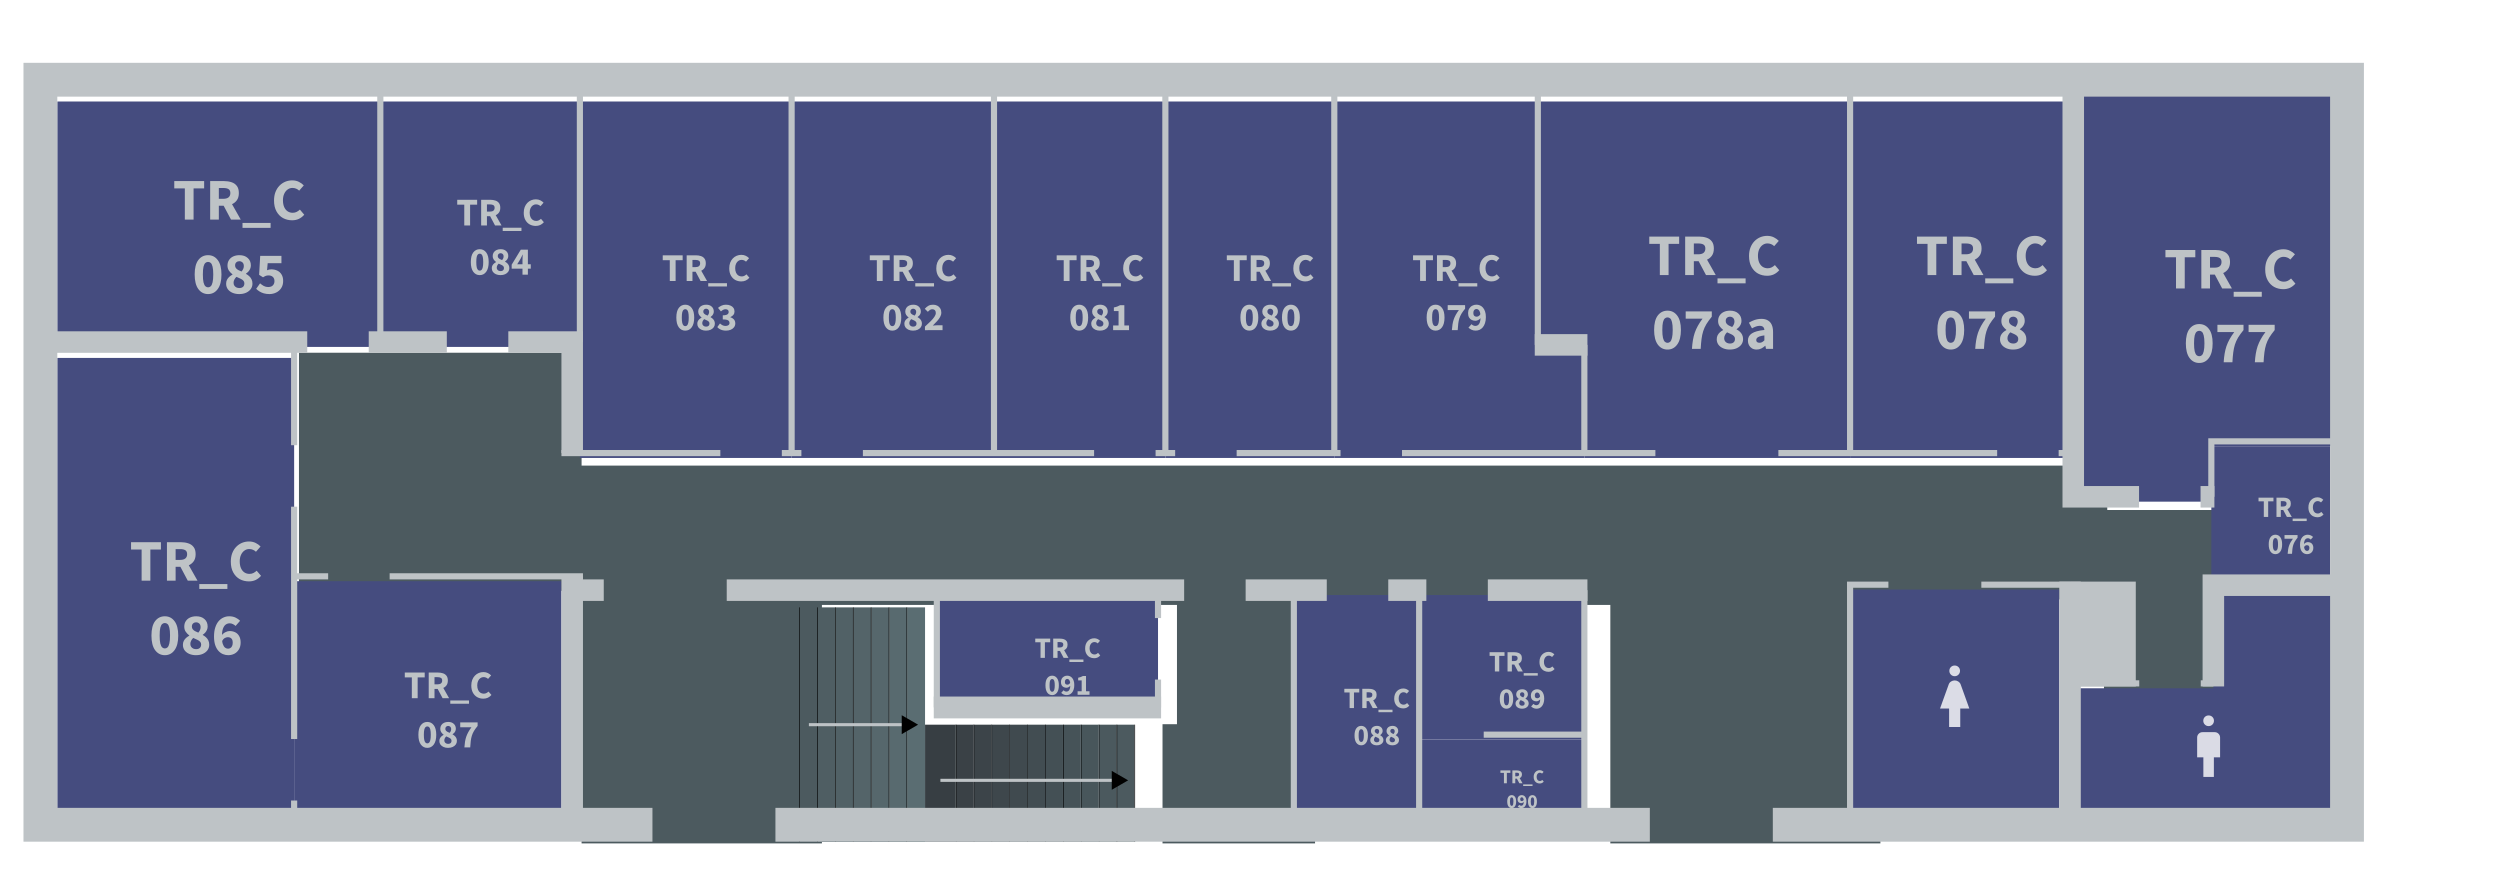 <svg width="4000" height="1400" viewBox="0 0 4000 1400" version="1.1" id="svg1" xml:space="preserve" xmlns="http://www.w3.org/2000/svg">
  <defs id="defs1">
    <linearGradient id="swatch446">
      <stop style="stop-color:#4c5a5f;stop-opacity:1" offset="0" id="stop446"/>
    </linearGradient>
    <marker style="overflow:visible" id="Triangle" refX="0" refY="0" orient="auto-start-reverse" markerWidth="1" markerHeight="1" viewBox="0 0 1 1" preserveAspectRatio="xMidYMid">
      <path transform="scale(0.5)" style="fill:context-stroke;fill-rule:evenodd;stroke:context-stroke;stroke-width:1pt" d="M 5.77,0 -2.88,5 V -5 Z" id="path597"/>
    </marker>
    <filter style="color-interpolation-filters:sRGB" id="filter15" x="-0.151" y="-0.072" width="1.302" height="1.144">
      <feFlood result="flood" flood-opacity="0.396" flood-color="rgb(0,0,0)" id="feFlood13"/>
      <feGaussianBlur result="blur" in="SourceGraphic" stdDeviation="3" id="feGaussianBlur13"/>
      <feOffset result="offset" in="blur" dx="0" dy="0" id="feOffset13"/>
      <feComposite result="comp1" operator="in" in="flood" in2="offset" id="feComposite14"/>
      <feComposite result="comp2" operator="over" in="SourceGraphic" in2="comp1" id="feComposite15"/>
    </filter>
    <filter style="color-interpolation-filters:sRGB" id="filter17" x="-0.193" y="-0.072" width="1.386" height="1.144">
      <feFlood result="flood" flood-opacity="0.396" flood-color="rgb(0,0,0)" id="feFlood15"/>
      <feGaussianBlur result="blur" in="SourceGraphic" stdDeviation="3" id="feGaussianBlur15"/>
      <feOffset result="offset" in="blur" dx="0" dy="0" id="feOffset15"/>
      <feComposite result="comp1" operator="in" in="flood" in2="offset" id="feComposite16"/>
      <feComposite result="comp2" operator="over" in="SourceGraphic" in2="comp1" id="feComposite17"/>
    </filter>
    <rect x="159.099" y="-46.923" width="532.995" height="528.082" id="rect17"/>
    <rect x="159.099" y="-46.923" width="532.995" height="528.082" id="rect18"/>
    <rect x="159.099" y="-46.923" width="532.995" height="528.082" id="rect34"/>
    <rect x="159.099" y="-46.923" width="532.995" height="528.082" id="rect35"/>
    <rect x="159.099" y="-46.923" width="532.995" height="528.082" id="rect37"/>
    <rect x="159.099" y="-46.923" width="532.995" height="528.082" id="rect41"/>
    <rect x="159.099" y="-46.923" width="532.995" height="528.082" id="rect42"/>
    <rect x="159.099" y="-46.923" width="532.995" height="528.082" id="rect44"/>
    <rect x="159.099" y="-46.923" width="532.995" height="528.082" id="rect72"/>
    <rect x="159.099" y="-46.923" width="532.995" height="528.082" id="rect73"/>
    <rect x="159.099" y="-46.923" width="532.995" height="528.082" id="rect5"/>
    <rect x="159.099" y="-46.923" width="532.995" height="528.082" id="rect43"/>
    <rect x="159.099" y="-46.923" width="532.995" height="528.082" id="rect45"/>
    <rect x="159.099" y="-46.923" width="532.995" height="528.082" id="rect74"/>
    <rect x="159.099" y="-46.923" width="532.995" height="528.082" id="rect75"/>
    <rect x="159.099" y="-46.923" width="532.995" height="528.082" id="rect77"/>
    <rect x="159.099" y="-46.923" width="532.995" height="528.082" id="rect79"/>
  </defs>
  <g id="floor_0" transform="matrix(40.994,0,0,40.994,1.002,-10510.757)" style="display:inline">
    <path style="font-variation-settings:'wdth' 70,'wght' 600;display:inline;fill:#4c5a5f;fill-opacity:1;stroke:none;stroke-width:.488" d="m 51.302,280.009 3e-6,9.307 h -5.953 v -4.654 h 0.564 l 2e-6,-4.654 H 32.055 v 9.307 h -9.38 v -9.856 H 11.644 v -9.294 h 11.031 v 4.405 l 59.547,1e-5 v 1.734 h 5.478 l 0.08,7.402 h -5.686 l -1e-6,-3.915 h -8.726 l 10e-7,9.525 H 62.827 v -9.307 z" id="path455"/>
    <g id="rooms_0" style="display:inline;opacity:1" transform="matrix(0.024,0,0,0.024,-0.024,255.987)">
      <rect style="font-variation-settings:'wdth' 70,'wght' 600;display:inline;fill:#454c7f;fill-opacity:1;stroke-width:310.622;stroke-dasharray:none" id="TR_C074" width="340.204" height="362.95" x="3008.685" y="975.849"/>
      <path style="font-variation-settings:'wght' 700;fill:#454c7f;fill-opacity:1;stroke-width:10" d="m 3599.465,976.675 h 217.343 V 1366.299 H 3366.712 V 1136.357 h 232.753 z" id="TR_C075"/>
      <rect style="font-variation-settings:'wdth' 70,'wght' 600;display:inline;fill:#454c7f;fill-opacity:1;stroke-width:180.716;stroke-dasharray:none" id="TR_C076" width="193.118" height="216.418" x="3596.191" y="742.757"/>
      <path style="font-variation-settings:'wght' 700;fill:#454c7f;fill-opacity:1;stroke-width:10" d="M 3816.808,154.671 V 742.757 H 3596.191 v 90.178 H 3371.626 V 154.671 Z" id="TR_C077"/>
      <rect style="font-variation-settings:'wdth' 70,'wght' 600;display:inline;fill:#454c7f;fill-opacity:1;stroke-width:405.461;stroke-dasharray:none" id="TR_C078" width="362.941" height="579.675" x="3008.685" y="182.174"/>
      <path style="font-variation-settings:'wght' 700;fill:#454c7f;fill-opacity:1;stroke-width:9.771" d="M 3008.685,182.174 V 761.849 H 2576.546 V 593.859 h -75.66 V 182.174 Z" id="TR_C078a"/>
      <path style="font-variation-settings:'wght' 700;fill:#454c7f;fill-opacity:1;stroke-width:9.771" d="m 2500.885,182.174 v 411.685 h 75.66 V 761.849 H 2169.885 V 182.174 Z" id="TR_C079"/>
      <rect style="font-variation-settings:'wdth' 70,'wght' 600;display:inline;fill:#454c7f;fill-opacity:1;stroke-width:352.752;stroke-dasharray:none" id="TR_C080" width="274.711" height="579.675" x="1895.174" y="182.174"/>
      <rect style="font-variation-settings:'wdth' 70,'wght' 600;display:inline;fill:#454c7f;fill-opacity:1;stroke-width:355.308;stroke-dasharray:none" id="TR_C081" width="278.707" height="579.675" x="1616.467" y="182.174"/>
      <rect style="font-variation-settings:'wdth' 70,'wght' 600;display:inline;fill:#454c7f;fill-opacity:1;stroke-width:386.11;stroke-dasharray:none" id="TR_C082" width="329.125" height="579.675" x="1287.342" y="182.174"/>
      <rect style="font-variation-settings:'wdth' 70,'wght' 600;display:inline;fill:#454c7f;fill-opacity:1;stroke-width:394.92;stroke-dasharray:none" id="TR_C083" width="344.316" height="579.675" x="943.026" y="182.174"/>
      <rect style="font-variation-settings:'wdth' 70,'wght' 600;display:inline;fill:#454c7f;fill-opacity:1;stroke-width:317.936;stroke-dasharray:none" id="TR_C084" width="324.125" height="399.106" x="618.9" y="182.174"/>
      <rect style="font-variation-settings:'wdth' 70,'wght' 600;display:inline;fill:#454c7f;fill-opacity:1;stroke-width:404.916;stroke-dasharray:none" id="TR_C085" width="525.732" height="399.106" x="93.168" y="182.174"/>
      <rect style="font-variation-settings:'wdth' 70,'wght' 600;display:inline;fill:#454c7f;fill-opacity:1;stroke-width:471.804;stroke-dasharray:none" id="TR_C086" width="385.153" height="739.624" x="93.166" y="599.174"/>
      <rect style="font-variation-settings:'wdth' 70,'wght' 600;display:inline;fill:#454c7f;fill-opacity:1;stroke-width:357.636;stroke-dasharray:none" id="TR_C087" width="434.708" height="376.535" x="478.319" y="962.263"/>
      <rect style="font-variation-settings:'wdth' 70,'wght' 600;display:inline;opacity:1;fill:#454c7f;fill-opacity:1;stroke-width:237.438;stroke-dasharray:none" id="TR_C088" width="203.781" height="354.036" x="2104.105" y="984.763"/>
      <rect style="font-variation-settings:'wdth' 70,'wght' 600;display:inline;opacity:1;fill:#454c7f;fill-opacity:1;stroke-width:222.111;stroke-dasharray:none" id="TR_C089" width="268.66" height="234.989" x="2307.885" y="984.763"/>
      <rect style="font-variation-settings:'wdth' 70,'wght' 600;display:inline;opacity:1;fill:#454c7f;fill-opacity:1;stroke-width:158.09;stroke-dasharray:none" id="TR_C090" width="268.66" height="119.047" x="2307.885" y="1219.752"/>
      <rect style="font-variation-settings:'wdth' 70,'wght' 600;display:inline;opacity:1;fill:#454c7f;fill-opacity:1;stroke-width:231.559;stroke-dasharray:none" id="TR_C091" width="359.698" height="190.768" x="1523.517" y="984.763"/>
    </g>
    <g id="staires_0" transform="matrix(0.024,0,0,0.024,-21.078,285.854)" style="display:inline">
      <rect style="font-variation-settings:'wdth' 70,'wght' 600;display:inline;fill:#4c5a5f;fill-opacity:1;stroke-width:6.73;stroke-dasharray:none" id="rect104" width="190.09" height="29.064" x="-141.247" y="2693.106" transform="rotate(-90)"/>
      <rect style="font-variation-settings:'wdth' 70,'wght' 600;display:inline;fill:#4b595e;fill-opacity:1;stroke-width:6.73;stroke-dasharray:none" id="rect105" width="190.09" height="29.064" x="-141.247" y="2664.041" transform="rotate(-90)"/>
      <rect style="font-variation-settings:'wdth' 70,'wght' 600;display:inline;fill:#4c5a5f;fill-opacity:1;stroke-width:9.535;stroke-dasharray:none" id="rect147" width="381.536" height="29.064" x="-239.611" y="-2207.216" transform="rotate(90)"/>
      <rect style="font-variation-settings:'wdth' 70,'wght' 600;display:inline;fill:#4f5e63;fill-opacity:1;stroke-width:9.535;stroke-dasharray:none" id="rect89" width="381.536" height="29.064" x="-239.611" y="-2236.28" transform="rotate(90)"/>
      <rect style="font-variation-settings:'wdth' 70,'wght' 600;display:inline;fill:#516166;fill-opacity:1;stroke-width:9.535;stroke-dasharray:none" id="rect90" width="381.536" height="29.064" x="-239.611" y="-2265.345" transform="rotate(90)"/>
      <rect style="font-variation-settings:'wdth' 70,'wght' 600;display:inline;fill:#546469;fill-opacity:1;stroke-width:9.535;stroke-dasharray:none" id="rect91" width="381.536" height="29.064" x="-239.611" y="-2294.409" transform="rotate(90)"/>
      <rect style="font-variation-settings:'wdth' 70,'wght' 600;display:inline;fill:#56676c;fill-opacity:1;stroke-width:9.535;stroke-dasharray:none" id="rect92" width="381.536" height="29.064" x="-239.611" y="-2323.473" transform="rotate(90)"/>
      <rect style="font-variation-settings:'wdth' 70,'wght' 600;display:inline;fill:#586a6f;fill-opacity:1;stroke-width:9.535;stroke-dasharray:none" id="rect93" width="381.536" height="29.064" x="-239.611" y="-2352.538" transform="rotate(90)"/>
      <rect style="font-variation-settings:'wdth' 70,'wght' 600;display:inline;fill:#5a6d72;fill-opacity:1;stroke-width:9.535;stroke-dasharray:none" id="rect94" width="381.536" height="29.064" x="-239.612" y="-2381.602" transform="rotate(90)"/>
      <rect style="font-variation-settings:'wdth' 70,'wght' 600;display:inline;fill:#000;fill-opacity:1;stroke-width:1.769;stroke-dasharray:none" id="rect27" width="381.536" height="1" x="-239.611" y="-2178.152" transform="rotate(90)"/>
      <rect style="font-variation-settings:'wdth' 70,'wght' 600;display:inline;fill:#000;fill-opacity:1;stroke-width:1.769;stroke-dasharray:none" id="rect28" width="381.536" height="1" x="-239.611" y="-2207.216" transform="rotate(90)"/>
      <rect style="font-variation-settings:'wdth' 70,'wght' 600;display:inline;fill:#000;fill-opacity:1;stroke-width:1.769;stroke-dasharray:none" id="rect29" width="381.536" height="1" x="-239.611" y="-2236.28" transform="rotate(90)"/>
      <rect style="font-variation-settings:'wdth' 70,'wght' 600;display:inline;fill:#000;fill-opacity:1;stroke-width:1.769;stroke-dasharray:none" id="rect30" width="381.536" height="1" x="-239.611" y="-2265.345" transform="rotate(90)"/>
      <rect style="font-variation-settings:'wdth' 70,'wght' 600;display:inline;fill:#000;fill-opacity:1;stroke-width:1.769;stroke-dasharray:none" id="rect31" width="381.536" height="1" x="-239.611" y="-2294.409" transform="rotate(90)"/>
      <rect style="font-variation-settings:'wdth' 70,'wght' 600;display:inline;fill:#000;fill-opacity:1;stroke-width:1.769;stroke-dasharray:none" id="rect32" width="381.536" height="1" x="-239.611" y="-2323.473" transform="rotate(90)"/>
      <rect style="font-variation-settings:'wdth' 70,'wght' 600;display:inline;fill:#000;fill-opacity:1;stroke-width:1.769;stroke-dasharray:none" id="rect33" width="381.536" height="1" x="-239.611" y="-2352.538" transform="rotate(90)"/>
      <rect style="font-variation-settings:'wdth' 70,'wght' 600;display:inline;fill:#000;fill-opacity:1;stroke-width:1.248;stroke-dasharray:none" id="rect38" width="190.09" height="1" x="-48.843" y="-2665.041" transform="rotate(90)"/>
      <rect style="font-variation-settings:'wdth' 70,'wght' 600;display:inline;fill:#000;fill-opacity:1;stroke-width:1.251;stroke-dasharray:none" id="rect39" width="190.768" height="1" x="-48.843" y="-2694.106" transform="rotate(90)"/>
      <rect style="font-variation-settings:'wdth' 70,'wght' 600;display:inline;fill:#000;fill-opacity:1;stroke-width:1.251;stroke-dasharray:none" id="rect40" width="190.768" height="1" x="-48.843" y="-2723.17" transform="rotate(90)"/>
      <rect style="font-variation-settings:'wdth' 70,'wght' 600;display:inline;fill:#48565b;fill-opacity:1;stroke-width:6.73;stroke-dasharray:none" id="rect121" width="190.09" height="29.064" x="-141.247" y="2634.977" transform="rotate(-90)"/>
      <rect style="font-variation-settings:'wdth' 70,'wght' 600;display:inline;fill:#000;fill-opacity:1;stroke-width:1.248;stroke-dasharray:none" id="rect122" width="190.09" height="1" x="-48.843" y="-2635.977" transform="rotate(90)"/>
      <rect style="font-variation-settings:'wdth' 70,'wght' 600;display:inline;fill:#465358;fill-opacity:1;stroke-width:6.73;stroke-dasharray:none" id="rect123" width="190.09" height="29.064" x="-141.247" y="2605.912" transform="rotate(-90)"/>
      <rect style="font-variation-settings:'wdth' 70,'wght' 600;display:inline;fill:#000;fill-opacity:1;stroke-width:1.248;stroke-dasharray:none" id="rect124" width="190.09" height="1" x="-48.843" y="-2606.912" transform="rotate(90)"/>
      <rect style="font-variation-settings:'wdth' 70,'wght' 600;display:inline;fill:#445055;fill-opacity:1;stroke-width:6.73;stroke-dasharray:none" id="rect125" width="190.09" height="29.064" x="-141.247" y="2576.848" transform="rotate(-90)"/>
      <rect style="font-variation-settings:'wdth' 70,'wght' 600;display:inline;fill:#000;fill-opacity:1;stroke-width:1.248;stroke-dasharray:none" id="rect126" width="190.09" height="1" x="-48.843" y="-2577.848" transform="rotate(90)"/>
      <rect style="font-variation-settings:'wdth' 70,'wght' 600;display:inline;fill:#424d52;fill-opacity:1;stroke-width:6.73;stroke-dasharray:none" id="rect127" width="190.09" height="29.064" x="-141.247" y="2547.783" transform="rotate(-90)"/>
      <rect style="font-variation-settings:'wdth' 70,'wght' 600;display:inline;fill:#000;fill-opacity:1;stroke-width:1.248;stroke-dasharray:none" id="rect128" width="190.09" height="1" x="-48.843" y="-2548.783" transform="rotate(90)"/>
      <rect style="font-variation-settings:'wdth' 70,'wght' 600;display:inline;fill:#404a4f;fill-opacity:1;stroke-width:6.73;stroke-dasharray:none" id="rect129" width="190.09" height="29.064" x="-141.247" y="2518.719" transform="rotate(-90)"/>
      <rect style="font-variation-settings:'wdth' 70,'wght' 600;display:inline;fill:#000;fill-opacity:1;stroke-width:1.248;stroke-dasharray:none" id="rect130" width="190.09" height="1" x="-48.843" y="-2519.719" transform="rotate(90)"/>
      <rect style="font-variation-settings:'wdth' 70,'wght' 600;display:inline;fill:#3e474c;fill-opacity:1;stroke-width:6.73;stroke-dasharray:none" id="rect131" width="190.09" height="29.064" x="-141.247" y="2489.654" transform="rotate(-90)"/>
      <rect style="font-variation-settings:'wdth' 70,'wght' 600;display:inline;fill:#000;fill-opacity:1;stroke-width:1.248;stroke-dasharray:none" id="rect132" width="190.09" height="1" x="-48.843" y="-2490.654" transform="rotate(90)"/>
      <rect style="font-variation-settings:'wdth' 70,'wght' 600;display:inline;fill:#3c4449;fill-opacity:1;stroke-width:6.73;stroke-dasharray:none" id="rect133" width="190.09" height="29.064" x="-141.247" y="2460.59" transform="rotate(-90)"/>
      <rect style="font-variation-settings:'wdth' 70,'wght' 600;display:inline;fill:#000;fill-opacity:1;stroke-width:1.248;stroke-dasharray:none" id="rect134" width="190.09" height="1" x="-48.843" y="-2461.59" transform="rotate(90)"/>
      <rect style="font-variation-settings:'wdth' 70,'wght' 600;display:inline;fill:#3a4146;fill-opacity:1;stroke-width:6.73;stroke-dasharray:none" id="rect135" width="190.09" height="29.064" x="-141.247" y="2431.525" transform="rotate(-90)"/>
      <rect style="font-variation-settings:'wdth' 70,'wght' 600;display:inline;fill:#000;fill-opacity:1;stroke-width:1.248;stroke-dasharray:none" id="rect136" width="190.09" height="1" x="-48.843" y="-2432.525" transform="rotate(90)"/>
      <rect style="font-variation-settings:'wdth' 70,'wght' 600;display:inline;fill:#373e43;fill-opacity:1;stroke-width:8.82;stroke-dasharray:none" id="rect137" width="190.09" height="49.923" x="-141.247" y="2381.602" transform="rotate(-90)"/>
      <path style="font-variation-settings:'wdth' 70,'wght' 600;display:inline;opacity:1;fill:none;fill-opacity:1;stroke:#bec3c6;stroke-width:5;stroke-dasharray:none;stroke-opacity:1;marker-end:url(#Triangle)" d="m 2192.684,-48.843 h 159.854" id="path161" transform="translate(-2.5381454e-6,1.52571e-5)"/>
      <path style="font-variation-settings:'wdth' 70,'wght' 600;display:inline;opacity:1;fill:none;fill-opacity:1;stroke:#bec3c6;stroke-width:5;stroke-dasharray:none;stroke-opacity:1;marker-end:url(#Triangle)" d="m 2406.564,41.668 h 287.542" id="path141"/>
    </g>
    <g id="walls_0" transform="matrix(0.024,0,0,0.024,-0.024,244.2)" style="display:inline">
      <path style="font-variation-settings:'wdth' 70,'wght' 600;fill:none;stroke:#bec3c6;stroke-width:10;stroke-linecap:butt;stroke-dasharray:none;stroke-opacity:1" d="M 1616.467,1245.069 V 637.891" id="path272"/>
      <path style="font-variation-settings:'wdth' 70,'wght' 600;fill:none;stroke:#bec3c6;stroke-width:55;stroke-linecap:butt;stroke-dasharray:none;stroke-opacity:1" d="M 1061.03,1849.519 H 65.665 V 637.891 H 3816.808 V 1849.519 h -933.778" id="path6"/>
      <path style="font-variation-settings:'wdth' 70,'wght' 600;fill:none;stroke:#bec3c6;stroke-width:35;stroke-linecap:butt;stroke-dasharray:none;stroke-opacity:1" d="m 930.527,1467.983 h 51.308" id="path23"/>
      <path style="font-variation-settings:'wdth' 70,'wght' 600;fill:none;stroke:#bec3c6;stroke-width:55;stroke-linecap:butt;stroke-dasharray:none;stroke-opacity:1" d="M 2683.03,1849.519 H 1261.03" id="path1"/>
      <path style="font-variation-settings:'wdth' 70,'wght' 600;fill:none;stroke:#bec3c6;stroke-width:35;stroke-linecap:butt;stroke-dasharray:none;stroke-opacity:1" d="M 930.527,1849.519 V 1445.483" id="path4"/>
      <path style="font-variation-settings:'wdth' 70,'wght' 600;fill:none;stroke:#bec3c6;stroke-width:10;stroke-linecap:butt;stroke-dasharray:none;stroke-opacity:1" d="M 1895.174,1245.069 V 637.891" id="path5"/>
      <path style="font-variation-settings:'wdth' 70,'wght' 600;fill:none;stroke:#bec3c6;stroke-width:10;stroke-linecap:butt;stroke-dasharray:none;stroke-opacity:1" d="M 2169.885,1245.069 V 637.891" id="path18"/>
      <path style="font-variation-settings:'wdth' 70,'wght' 600;fill:none;stroke:#bec3c6;stroke-width:10;stroke-linecap:butt;stroke-dasharray:none;stroke-opacity:1" d="M 2500.885,1069.108 V 637.891" id="path19"/>
      <path style="font-variation-settings:'wdth' 70,'wght' 600;fill:none;stroke:#bec3c6;stroke-width:10;stroke-linecap:butt;stroke-dasharray:none;stroke-opacity:1" d="M 3008.685,1245.069 V 637.891" id="path20"/>
      <path style="font-variation-settings:'wdth' 70,'wght' 600;fill:none;stroke:#bec3c6;stroke-width:35;stroke-linecap:butt;stroke-dasharray:none;stroke-opacity:1" d="m 3371.626,637.891 v 678.264 h 107" id="path21"/>
      <path style="font-variation-settings:'wdth' 70,'wght' 600;fill:none;stroke:#bec3c6;stroke-width:10;stroke-linecap:butt;stroke-dasharray:none;stroke-opacity:1" d="m 2892.068,1245.069 h 355.808" id="path22"/>
      <path style="font-variation-settings:'wdth' 70,'wght' 600;fill:none;stroke:#bec3c6;stroke-width:10;stroke-linecap:butt;stroke-dasharray:none;stroke-opacity:1" d="m 2280.005,1245.069 h 412.062" id="path24"/>
      <path style="font-variation-settings:'wdth' 70,'wght' 600;fill:none;stroke:#bec3c6;stroke-width:10;stroke-linecap:butt;stroke-dasharray:none;stroke-opacity:1" d="m 2011.084,1245.069 h 168.921" id="path25"/>
      <path style="font-variation-settings:'wdth' 70,'wght' 600;fill:none;stroke:#bec3c6;stroke-width:10;stroke-linecap:butt;stroke-dasharray:none;stroke-opacity:1" d="m 1403.252,1245.069 h 376.012" id="path26"/>
      <path style="font-variation-settings:'wdth' 70,'wght' 600;fill:none;stroke:#bec3c6;stroke-width:10;stroke-linecap:butt;stroke-dasharray:none;stroke-opacity:1" d="m 1879.264,1245.069 h 31.82" id="path27"/>
      <path style="font-variation-settings:'wdth' 70,'wght' 600;fill:none;stroke:#bec3c6;stroke-width:10;stroke-linecap:butt;stroke-dasharray:none;stroke-opacity:1" d="M 1287.342,1245.069 V 637.891" id="path29"/>
      <path style="font-variation-settings:'wdth' 70,'wght' 600;fill:none;stroke:#bec3c6;stroke-width:10;stroke-linecap:butt;stroke-dasharray:none;stroke-opacity:1" d="M 943.026,1064.5 V 637.891" id="path30"/>
      <path style="font-variation-settings:'wdth' 70,'wght' 600;fill:none;stroke:#bec3c6;stroke-width:10;stroke-linecap:butt;stroke-dasharray:none;stroke-opacity:1" d="M 618.487,1064.5 V 637.891" id="path31"/>
      <path style="font-variation-settings:'wdth' 70,'wght' 600;fill:none;stroke:#bec3c6;stroke-width:35;stroke-linecap:butt;stroke-dasharray:none;stroke-opacity:1" d="M 65.665,1064.5 H 499.633" id="path32"/>
      <path style="font-variation-settings:'wdth' 70,'wght' 600;fill:none;stroke:#bec3c6;stroke-width:35;stroke-linecap:butt;stroke-dasharray:none;stroke-opacity:1" d="M 599.633,1064.5 H 726.634" id="path33"/>
      <path style="font-variation-settings:'wdth' 70,'wght' 600;fill:none;stroke:#bec3c6;stroke-width:35;stroke-linecap:butt;stroke-dasharray:none;stroke-opacity:1" d="m 826.634,1064.5 h 103.893 v 180.569" id="path34"/>
      <path style="font-variation-settings:'wdth' 70,'wght' 600;fill:none;stroke:#bec3c6;stroke-width:10;stroke-linecap:butt;stroke-dasharray:none;stroke-opacity:1" d="M 478.319,1232.238 V 1063.347" id="path35"/>
      <path style="font-variation-settings:'wdth' 70,'wght' 600;fill:none;stroke:#bec3c6;stroke-width:10;stroke-linecap:butt;stroke-dasharray:none;stroke-opacity:1" d="M 478.319,1710.075 V 1332.238" id="path36"/>
      <path style="font-variation-settings:'wdth' 70,'wght' 600;fill:none;stroke:#bec3c6;stroke-width:10;stroke-linecap:butt;stroke-dasharray:none;stroke-opacity:1" d="m 478.319,1849.519 v -39.445" id="path37"/>
      <path style="font-variation-settings:'wdth' 70,'wght' 600;fill:none;stroke:#bec3c6;stroke-width:10;stroke-linecap:butt;stroke-dasharray:none;stroke-opacity:1" d="M 633.633,1445.483 H 948.027" id="path38"/>
      <path style="font-variation-settings:'wdth' 70,'wght' 600;fill:none;stroke:#bec3c6;stroke-width:10;stroke-linecap:butt;stroke-dasharray:none;stroke-opacity:1" d="m 478.319,1445.483 h 55.314" id="path40"/>
      <path style="font-variation-settings:'wdth' 70,'wght' 600;fill:none;stroke:#bec3c6;stroke-width:10;stroke-linecap:butt;stroke-dasharray:none;stroke-opacity:1" d="M 3816.808,1225.977 H 3596.191 v 90.178" id="path41"/>
      <path style="font-variation-settings:'wdth' 70,'wght' 600;fill:none;stroke:#bec3c6;stroke-width:35;stroke-linecap:butt;stroke-dasharray:none;stroke-opacity:1" d="m 3599.466,1624.577 v -164.682 h 217.343" id="path42"/>
      <path style="font-variation-settings:'wdth' 70,'wght' 600;fill:none;stroke:#bec3c6;stroke-width:10;stroke-linecap:butt;stroke-dasharray:none;stroke-opacity:1" d="m 3008.685,1849.519 v -390.45 h 62.316" id="path44"/>
      <path style="font-variation-settings:'wdth' 70,'wght' 600;fill:none;stroke:#bec3c6;stroke-width:10;stroke-linecap:butt;stroke-dasharray:none;stroke-opacity:1" d="m 3222.139,1459.069 h 144.25" id="path45"/>
      <path style="font-variation-settings:'wdth' 70,'wght' 600;fill:none;stroke:#bec3c6;stroke-width:35;stroke-linecap:butt;stroke-dasharray:none;stroke-opacity:1" d="m 3366.389,1454.069 v 377.95" id="path46"/>
      <rect style="font-variation-settings:'wght' 700;fill:#bec3c6;fill-opacity:1;stroke-width:17.001" id="rect71" width="106.92" height="170.508" x="3366.389" y="1454.069"/>
      <path style="font-variation-settings:'wdth' 70,'wght' 600;fill:none;stroke:#bec3c6;stroke-width:10;stroke-linecap:butt;stroke-dasharray:none;stroke-opacity:1" d="m 3366.389,1619.577 h 112.571" id="path71"/>
      <path style="font-variation-settings:'wdth' 70,'wght' 600;fill:none;stroke:#bec3c6;stroke-width:10;stroke-linecap:butt;stroke-dasharray:none;stroke-opacity:1" d="m 3578.96,1619.577 h 20.506" id="path72"/>
      <path style="font-variation-settings:'wdth' 70,'wght' 600;fill:none;stroke:#bec3c6;stroke-width:10;stroke-linecap:butt;stroke-dasharray:none;stroke-opacity:1" d="M 2576.546,1245.069 V 1069.108" id="path73"/>
      <path style="font-variation-settings:'wdth' 70,'wght' 600;fill:none;stroke:#bec3c6;stroke-width:35;stroke-linecap:butt;stroke-dasharray:none;stroke-opacity:1" d="m 2495.885,1069.108 h 85.66" id="path74"/>
      <path style="font-variation-settings:'wdth' 70,'wght' 600;fill:none;stroke:#bec3c6;stroke-width:35;stroke-linecap:butt;stroke-dasharray:none;stroke-opacity:1" d="m 3578.626,1316.155 h 22.527" id="path75"/>
      <path style="font-variation-settings:'wdth' 70,'wght' 600;fill:none;stroke:#bec3c6;stroke-width:10;stroke-linecap:butt;stroke-dasharray:none;stroke-opacity:1" d="m 3347.876,1245.069 h 23.75" id="path76"/>
      <path style="font-variation-settings:'wdth' 70,'wght' 600;fill:none;stroke:#bec3c6;stroke-width:10;stroke-linecap:butt;stroke-dasharray:none;stroke-opacity:1" d="m 1271.432,1245.069 h 31.82" id="path77"/>
      <path style="font-variation-settings:'wdth' 70,'wght' 600;fill:none;stroke:#bec3c6;stroke-width:10;stroke-linecap:butt;stroke-dasharray:none;stroke-opacity:1" d="M 913.028,1245.069 H 1171.432" id="path78"/>
      <path style="font-variation-settings:'wdth' 70,'wght' 600;fill:none;stroke:#bec3c6;stroke-width:35;stroke-linecap:butt;stroke-dasharray:none;stroke-opacity:1" d="m 1181.834,1467.983 h 743.88" id="path79"/>
      <path style="font-variation-settings:'wdth' 70,'wght' 600;fill:none;stroke:#bec3c6;stroke-width:35;stroke-linecap:butt;stroke-dasharray:none;stroke-opacity:1" d="m 2025.715,1467.983 h 131.931" id="path80"/>
      <path style="font-variation-settings:'wdth' 70,'wght' 600;fill:none;stroke:#bec3c6;stroke-width:35;stroke-linecap:butt;stroke-dasharray:none;stroke-opacity:1" d="m 2257.646,1467.983 h 61.927" id="path81"/>
      <path style="font-variation-settings:'wdth' 70,'wght' 600;fill:none;stroke:#bec3c6;stroke-width:35;stroke-linecap:butt;stroke-dasharray:none;stroke-opacity:1" d="m 2419.574,1467.983 h 161.972" id="path82"/>
      <path style="font-variation-settings:'wdth' 70,'wght' 600;fill:none;stroke:#bec3c6;stroke-width:10;stroke-linecap:butt;stroke-dasharray:none;stroke-opacity:1" d="M 2307.885,1849.519 V 1467.983" id="path83"/>
      <path style="font-variation-settings:'wdth' 70,'wght' 600;fill:none;stroke:#bec3c6;stroke-width:10;stroke-linecap:butt;stroke-dasharray:none;stroke-opacity:1" d="M 2104.105,1849.519 V 1467.983" id="path84"/>
      <path style="font-variation-settings:'wdth' 70,'wght' 600;fill:none;stroke:#bec3c6;stroke-width:10;stroke-linecap:butt;stroke-dasharray:none;stroke-opacity:1" d="M 2576.546,1849.519 V 1467.983" id="path85"/>
      <path style="font-variation-settings:'wdth' 70,'wght' 600;fill:none;stroke:#bec3c6;stroke-width:10;stroke-linecap:butt;stroke-dasharray:none;stroke-opacity:1" d="M 2576.546,1702.972 H 2412.885" id="path86"/>
      <path style="font-variation-settings:'wdth' 70,'wght' 600;fill:none;stroke:#bec3c6;stroke-width:35.508;stroke-linecap:butt;stroke-dasharray:none;stroke-opacity:1" d="m 1518.517,1658.751 h 369.698" id="path87"/>
      <path style="font-variation-settings:'wdth' 70,'wght' 600;fill:none;stroke:#bec3c6;stroke-width:10;stroke-linecap:butt;stroke-dasharray:none;stroke-opacity:1" d="m 1523.517,1658.751 v -190.768" id="path88"/>
      <path style="font-variation-settings:'wdth' 70,'wght' 600;fill:none;stroke:#bec3c6;stroke-width:10;stroke-linecap:butt;stroke-dasharray:none;stroke-opacity:1" d="m 1883.215,1658.751 v -45.384" id="path89"/>
      <path style="font-variation-settings:'wdth' 70,'wght' 600;fill:none;stroke:#bec3c6;stroke-width:10;stroke-linecap:butt;stroke-dasharray:none;stroke-opacity:1" d="m 1883.215,1513.367 v -45.384" id="path90"/>
    </g>
    <g id="icons_0" transform="matrix(0.024,0,0,0.024,-0.024,244.2)" style="display:inline">
      <path d="m 3583.211,1771.707 v -31.865 h -10.104 v -32.254 q 0,-3.562 2.558,-6.12 2.558,-2.558 6.12,-2.558 h 19.948 q 3.562,0 6.12,2.558 2.558,2.558 2.558,6.12 v 32.254 h -10.104 v 31.865 z m 8.56,-82.642 q -3.689,0 -6.189,-2.554 -2.5,-2.554 -2.5,-6.114 0,-3.689 2.49,-6.189 2.49,-2.5 6.179,-2.5 3.689,0 6.189,2.49 2.5,2.49 2.5,6.179 0,3.56 -2.49,6.124 -2.49,2.565 -6.179,2.565 z" id="path260" style="fill:#fff;fill-opacity:.799;stroke-width:.13;filter:url(#filter17)"/>
      <path d="m 3169.719,1690.544 v -30.052 h -14.767 l 14.21,-39.446 q 1.121,-2.898 3.837,-4.589 2.716,-1.691 5.788,-1.691 3.072,0 5.788,1.691 2.716,1.691 3.854,4.578 l 14.192,39.457 h -14.767 v 30.052 z m 9.078,-82.642 q -3.689,0 -6.189,-2.55 -2.5,-2.55 -2.5,-6.118 0,-3.689 2.49,-6.189 2.49,-2.5 6.179,-2.5 3.689,0 6.189,2.49 2.5,2.49 2.5,6.114 0,3.624 -2.49,6.189 -2.49,2.565 -6.179,2.565 z" id="path261" style="fill:#fff;fill-opacity:.803;stroke-width:.13;filter:url(#filter15)"/>
    </g>
    <path id="roomNames_0" d="m 408.701,20.471 q -3.264,0 -5.28,-2.72 -1.984,-2.72 -1.984,-7.904 0,-5.216 1.984,-7.84 2.016,-2.624 5.28,-2.624 3.264,0 5.248,2.656 2.016,2.624 2.016,7.808 0,5.184 -2.016,7.904 -1.984,2.72 -5.248,2.72 z m 0,-3.648 q 0.8,0 1.44,-0.576 0.64,-0.608 0.992,-2.112 0.384,-1.536 0.384,-4.288 0,-2.784 -0.384,-4.256 -0.352,-1.472 -0.992,-2.016 -0.64,-0.544 -1.44,-0.544 -0.8,0 -1.44,0.544 -0.64,0.544 -1.024,2.016 -0.352,1.472 -0.352,4.256 0,2.752 0.352,4.288 0.384,1.504 1.024,2.112 0.64,0.576 1.44,0.576 z m 15.776,3.648 q -2.016,0 -3.488,-0.736 -1.472,-0.736 -2.464,-1.696 l 2.496,-2.816 q 0.512,0.576 1.376,1.024 0.896,0.416 1.76,0.416 1.216,0 2.144,-0.672 0.96,-0.672 1.504,-2.24 0.576,-1.6 0.576,-4.288 0,-2.528 -0.48,-3.936 -0.448,-1.44 -1.216,-2.016 -0.736,-0.608 -1.6,-0.608 -0.672,0 -1.28,0.352 -0.576,0.352 -0.928,1.056 -0.352,0.704 -0.352,1.888 0,1.056 0.352,1.728 0.352,0.64 0.96,0.928 0.608,0.288 1.376,0.288 0.8,0 1.632,-0.48 0.832,-0.512 1.504,-1.696 l 0.224,3.072 q -0.768,1.12 -2.016,1.792 -1.248,0.64 -2.272,0.64 -1.728,0 -3.104,-0.672 -1.376,-0.672 -2.176,-2.048 -0.768,-1.408 -0.768,-3.552 0,-2.112 0.928,-3.648 0.928,-1.536 2.464,-2.336 1.536,-0.832 3.36,-0.832 1.504,0 2.88,0.576 1.376,0.576 2.432,1.792 1.088,1.216 1.728,3.136 0.672,1.888 0.672,4.576 0,2.848 -0.704,4.928 -0.672,2.08 -1.824,3.424 -1.152,1.344 -2.624,2.016 -1.472,0.64 -3.072,0.64 z m 18.016,0 q -3.264,0 -5.28,-2.72 -1.984,-2.72 -1.984,-7.904 0,-5.216 1.984,-7.84 2.016,-2.624 5.28,-2.624 3.264,0 5.248,2.656 2.016,2.624 2.016,7.808 0,5.184 -2.016,7.904 -1.984,2.72 -5.248,2.72 z m 0,-3.648 q 0.8,0 1.44,-0.576 0.64,-0.608 0.992,-2.112 0.384,-1.536 0.384,-4.288 0,-2.784 -0.384,-4.256 -0.352,-1.472 -0.992,-2.016 -0.64,-0.544 -1.44,-0.544 -0.8,0 -1.44,0.544 -0.64,0.544 -1.024,2.016 -0.352,1.472 -0.352,4.256 0,2.752 0.352,4.288 0.384,1.504 1.024,2.112 0.64,0.576 1.44,0.576 z m -46.384,-36.736 v -16.896 h -5.728 v -3.968 h 16.192 v 3.968 h -5.728 v 16.896 z m 13.728,0 v -20.864 h 7.52 q 2.208,0 4.032,0.608 1.824,0.576 2.912,2.016 1.088,1.408 1.088,3.872 0,2.4 -1.088,3.904 -1.088,1.504 -2.912,2.24 -1.824,0.704 -4.032,0.704 h -2.816 v 7.52 z m 4.704,-11.264 h 2.432 q 1.856,0 2.816,-0.768 0.992,-0.8 0.992,-2.336 0,-1.536 -0.992,-2.144 -0.96,-0.608 -2.816,-0.608 h -2.432 z m 6.592,11.264 -4.64,-8.736 3.264,-3.04 6.656,11.776 z m 6.24,4.48 v -2.656 h 15.232 v 2.656 z m 26.912,-4.096 q -2.688,0 -4.928,-1.184 -2.208,-1.216 -3.552,-3.616 -1.344,-2.4 -1.344,-5.888 0,-2.592 0.768,-4.608 0.8,-2.048 2.176,-3.456 1.376,-1.408 3.136,-2.144 1.792,-0.736 3.776,-0.736 2.016,0 3.616,0.8 1.6,0.8 2.656,1.92 l -2.496,2.848 q -0.768,-0.736 -1.664,-1.088 -0.896,-0.384 -2.016,-0.384 -1.376,0 -2.56,0.832 -1.152,0.8 -1.856,2.304 -0.704,1.504 -0.704,3.552 0,2.144 0.672,3.68 0.672,1.504 1.856,2.304 1.216,0.8 2.784,0.8 1.216,0 2.176,-0.512 0.96,-0.512 1.696,-1.216 l 2.368,2.784 q -1.344,1.504 -2.976,2.272 -1.632,0.736 -3.584,0.736 z M 400.245,-141.139 q -4.896,0 -7.92,-4.08 -2.976,-4.08 -2.976,-11.856 0,-7.824 2.976,-11.76 3.024,-3.936 7.92,-3.936 4.896,0 7.872,3.984 3.024,3.936 3.024,11.712 0,7.776 -3.024,11.856 -2.976,4.08 -7.872,4.08 z m 0,-5.472 q 1.2,0 2.16,-0.864 0.96,-0.912 1.488,-3.168 0.576,-2.304 0.576,-6.432 0,-4.176 -0.576,-6.384 -0.528,-2.208 -1.488,-3.024 -0.96,-0.816 -2.16,-0.816 -1.2,0 -2.16,0.816 -0.96,0.816 -1.536,3.024 -0.528,2.208 -0.528,6.384 0,4.128 0.528,6.432 0.576,2.256 1.536,3.168 0.96,0.864 2.16,0.864 z m 25.296,5.472 q -3.024,0 -5.472,-1.056 -2.4,-1.056 -3.792,-2.928 -1.344,-1.92 -1.344,-4.368 0,-1.872 0.672,-3.216 0.72,-1.392 1.872,-2.448 1.2,-1.056 2.64,-1.824 v -0.192 q -1.728,-1.344 -2.928,-3.072 -1.152,-1.728 -1.152,-4.128 0,-2.592 1.248,-4.464 1.248,-1.92 3.456,-2.928 2.208,-1.008 5.04,-1.008 4.224,0 6.72,2.304 2.544,2.256 2.544,6.048 0,1.44 -0.576,2.736 -0.528,1.248 -1.44,2.256 -0.912,0.96 -1.968,1.68 v 0.192 q 1.44,0.768 2.64,1.872 1.2,1.056 1.92,2.592 0.72,1.488 0.72,3.504 0,2.4 -1.344,4.32 -1.344,1.872 -3.792,3.024 -2.4,1.104 -5.664,1.104 z m 1.92,-18.336 q 0.912,-1.056 1.392,-2.16 0.48,-1.104 0.48,-2.304 0,-1.2 -0.432,-2.064 -0.432,-0.864 -1.296,-1.344 -0.816,-0.528 -1.968,-0.528 -1.392,0 -2.4,0.912 -1.008,0.864 -1.008,2.592 0,1.248 0.672,2.112 0.672,0.864 1.824,1.536 1.2,0.672 2.736,1.248 z m -1.776,13.44 q 1.152,0 2.064,-0.384 0.96,-0.432 1.488,-1.248 0.528,-0.864 0.528,-2.16 0,-1.344 -0.816,-2.208 -0.768,-0.912 -2.256,-1.584 -1.44,-0.72 -3.36,-1.536 -1.008,0.912 -1.68,2.208 -0.672,1.248 -0.672,2.64 0,1.344 0.624,2.304 0.672,0.96 1.728,1.488 1.104,0.48 2.352,0.48 z m 23.568,4.896 q -3.024,0 -5.232,-1.104 -2.208,-1.104 -3.696,-2.544 l 3.744,-4.224 q 0.768,0.864 2.064,1.536 1.344,0.624 2.64,0.624 1.824,0 3.216,-1.008 1.44,-1.008 2.256,-3.36 0.864,-2.4 0.864,-6.432 0,-3.792 -0.72,-5.904 -0.672,-2.16 -1.824,-3.024 -1.104,-0.912 -2.4,-0.912 -1.008,0 -1.92,0.528 -0.864,0.528 -1.392,1.584 -0.528,1.056 -0.528,2.832 0,1.584 0.528,2.592 0.528,0.96 1.44,1.392 0.912,0.432 2.064,0.432 1.2,0 2.448,-0.72 1.248,-0.768 2.256,-2.544 l 0.336,4.608 q -1.152,1.68 -3.024,2.688 -1.872,0.96 -3.408,0.96 -2.592,0 -4.656,-1.008 -2.064,-1.008 -3.264,-3.072 -1.152,-2.112 -1.152,-5.328 0,-3.168 1.392,-5.472 1.392,-2.304 3.696,-3.504 2.304,-1.248 5.04,-1.248 2.256,0 4.32,0.864 2.064,0.864 3.648,2.688 1.632,1.824 2.592,4.704 1.008,2.832 1.008,6.864 0,4.272 -1.056,7.392 -1.008,3.12 -2.736,5.136 -1.728,2.016 -3.936,3.024 -2.208,0.96 -4.608,0.96 z m -67.896,-60.576 v -25.344 h -8.592 v -5.952 h 24.288 v 5.952 h -8.592 v 25.344 z m 20.592,0 v -31.296 h 11.28 q 3.312,0 6.048,0.912 2.736,0.864 4.368,3.024 1.632,2.112 1.632,5.808 0,3.6 -1.632,5.856 -1.632,2.256 -4.368,3.36 -2.736,1.056 -6.048,1.056 h -4.224 v 11.28 z m 7.056,-16.896 h 3.648 q 2.784,0 4.224,-1.152 1.488,-1.2 1.488,-3.504 0,-2.304 -1.488,-3.216 -1.44,-0.912 -4.224,-0.912 h -3.648 z m 9.888,16.896 -6.96,-13.104 4.896,-4.56 9.984,17.664 z m 9.36,6.72 v -3.984 h 22.848 v 3.984 z m 40.368,-6.144 q -4.032,0 -7.392,-1.776 -3.312,-1.824 -5.328,-5.424 -2.016,-3.6 -2.016,-8.832 0,-3.888 1.152,-6.912 1.2,-3.072 3.264,-5.184 2.064,-2.112 4.704,-3.216 2.688,-1.104 5.664,-1.104 3.024,0 5.424,1.2 2.4,1.2 3.984,2.88 l -3.744,4.272 q -1.152,-1.104 -2.496,-1.632 -1.344,-0.576 -3.024,-0.576 -2.064,0 -3.84,1.248 -1.728,1.2 -2.784,3.456 -1.056,2.256 -1.056,5.328 0,3.216 1.008,5.52 1.008,2.256 2.784,3.456 1.824,1.2 4.176,1.2 1.824,0 3.264,-0.768 1.44,-0.768 2.544,-1.824 l 3.552,4.176 q -2.016,2.256 -4.464,3.408 -2.448,1.104 -5.376,1.104 z M 164.024,-81.615 q -4.896,0 -7.92,-4.08 -2.976,-4.08 -2.976,-11.856 0,-7.824 2.976,-11.76 3.024,-3.936 7.92,-3.936 4.896,0 7.872,3.984 3.024,3.936 3.024,11.712 0,7.776 -3.024,11.856 -2.976,4.08 -7.872,4.08 z m 0,-5.472 q 1.2,0 2.16,-0.864 0.96,-0.912 1.488,-3.168 0.576,-2.304 0.576,-6.432 0,-4.176 -0.576,-6.384 -0.528,-2.208 -1.488,-3.024 -0.96,-0.816 -2.16,-0.816 -1.2,0 -2.16,0.816 -0.96,0.816 -1.536,3.024 -0.528,2.208 -0.528,6.384 0,4.128 0.528,6.432 0.576,2.256 1.536,3.168 0.96,0.864 2.16,0.864 z m 25.296,5.472 q -3.024,0 -5.472,-1.056 -2.4,-1.056 -3.792,-2.928 -1.344,-1.92 -1.344,-4.368 0,-1.872 0.672,-3.216 0.72,-1.392 1.872,-2.448 1.2,-1.056 2.64,-1.824 v -0.192 q -1.728,-1.344 -2.928,-3.072 -1.152,-1.728 -1.152,-4.128 0,-2.592 1.248,-4.464 1.248,-1.92 3.456,-2.928 2.208,-1.008 5.04,-1.008 4.224,0 6.72,2.304 2.544,2.256 2.544,6.048 0,1.44 -0.576,2.736 -0.528,1.248 -1.44,2.256 -0.912,0.96 -1.968,1.68 v 0.192 q 1.44,0.768 2.64,1.872 1.2,1.056 1.92,2.592 0.72,1.488 0.72,3.504 0,2.4 -1.344,4.32 -1.344,1.872 -3.792,3.024 -2.4,1.104 -5.664,1.104 z m 1.92,-18.336 q 0.912,-1.056 1.392,-2.16 0.48,-1.104 0.48,-2.304 0,-1.2 -0.432,-2.064 -0.432,-0.864 -1.296,-1.344 -0.816,-0.528 -1.968,-0.528 -1.392,0 -2.4,0.912 -1.008,0.864 -1.008,2.592 0,1.248 0.672,2.112 0.672,0.864 1.824,1.536 1.2,0.672 2.736,1.248 z m -1.776,13.44 q 1.152,0 2.064,-0.384 0.96,-0.432 1.488,-1.248 0.528,-0.864 0.528,-2.16 0,-1.344 -0.816,-2.208 -0.768,-0.912 -2.256,-1.584 -1.44,-0.72 -3.36,-1.536 -1.008,0.912 -1.68,2.208 -0.672,1.248 -0.672,2.64 0,1.344 0.624,2.304 0.672,0.96 1.728,1.488 1.104,0.48 2.352,0.48 z m 25.2,4.896 q -3.024,0 -5.472,-1.056 -2.4,-1.056 -3.792,-2.928 -1.344,-1.92 -1.344,-4.368 0,-1.872 0.672,-3.216 0.72,-1.392 1.872,-2.448 1.2,-1.056 2.64,-1.824 v -0.192 q -1.728,-1.344 -2.928,-3.072 -1.152,-1.728 -1.152,-4.128 0,-2.592 1.248,-4.464 1.248,-1.92 3.456,-2.928 2.208,-1.008 5.04,-1.008 4.224,0 6.72,2.304 2.544,2.256 2.544,6.048 0,1.44 -0.576,2.736 -0.528,1.248 -1.44,2.256 -0.912,0.96 -1.968,1.68 v 0.192 q 1.44,0.768 2.64,1.872 1.2,1.056 1.92,2.592 0.72,1.488 0.72,3.504 0,2.4 -1.344,4.32 -1.344,1.872 -3.792,3.024 -2.4,1.104 -5.664,1.104 z m 1.92,-18.336 q 0.912,-1.056 1.392,-2.16 0.48,-1.104 0.48,-2.304 0,-1.2 -0.432,-2.064 -0.432,-0.864 -1.296,-1.344 -0.816,-0.528 -1.968,-0.528 -1.392,0 -2.4,0.912 -1.008,0.864 -1.008,2.592 0,1.248 0.672,2.112 0.672,0.864 1.824,1.536 1.2,0.672 2.736,1.248 z m -1.776,13.44 q 1.152,0 2.064,-0.384 0.96,-0.432 1.488,-1.248 0.528,-0.864 0.528,-2.16 0,-1.344 -0.816,-2.208 -0.768,-0.912 -2.256,-1.584 -1.44,-0.72 -3.36,-1.536 -1.008,0.912 -1.68,2.208 -0.672,1.248 -0.672,2.64 0,1.344 0.624,2.304 0.672,0.96 1.728,1.488 1.104,0.48 2.352,0.48 z m -69.672,-55.68 v -25.344 h -8.592 v -5.952 h 24.288 v 5.952 h -8.592 v 25.344 z m 20.592,0 v -31.296 h 11.28 q 3.312,0 6.048,0.912 2.736,0.864 4.368,3.024 1.632,2.112 1.632,5.808 0,3.6 -1.632,5.856 -1.632,2.256 -4.368,3.36 -2.736,1.056 -6.048,1.056 h -4.224 v 11.28 z m 7.056,-16.896 h 3.648 q 2.784,0 4.224,-1.152 1.488,-1.2 1.488,-3.504 0,-2.304 -1.488,-3.216 -1.44,-0.912 -4.224,-0.912 h -3.648 z m 9.888,16.896 -6.96,-13.104 4.896,-4.56 9.984,17.664 z m 9.36,6.72 v -3.984 h 22.848 v 3.984 z m 40.368,-6.144 q -4.032,0 -7.392,-1.776 -3.312,-1.824 -5.328,-5.424 -2.016,-3.6 -2.016,-8.832 0,-3.888 1.152,-6.912 1.2,-3.072 3.264,-5.184 2.064,-2.112 4.704,-3.216 2.688,-1.104 5.664,-1.104 3.024,0 5.424,1.2 2.4,1.2 3.984,2.88 l -3.744,4.272 q -1.152,-1.104 -2.496,-1.632 -1.344,-0.576 -3.024,-0.576 -2.064,0 -3.84,1.248 -1.728,1.2 -2.784,3.456 -1.056,2.256 -1.056,5.328 0,3.216 1.008,5.52 1.008,2.256 2.784,3.456 1.824,1.2 4.176,1.2 1.824,0 3.264,-0.768 1.44,-0.768 2.544,-1.824 l 3.552,4.176 q -2.016,2.256 -4.464,3.408 -2.448,1.104 -5.376,1.104 z m -571.005,-21.634 q -4.896,0 -7.92,-4.08 -2.976,-4.08 -2.976,-11.856 0,-7.824 2.976,-11.76 3.024,-3.936 7.92,-3.936 4.896,0 7.872,3.984 3.024,3.936 3.024,11.712 0,7.776 -3.024,11.856 -2.976,4.08 -7.872,4.08 z m 0,-5.472 q 1.2,0 2.16,-0.864 0.96,-0.912 1.488,-3.168 0.576,-2.304 0.576,-6.432 0,-4.176 -0.576,-6.384 -0.528,-2.208 -1.488,-3.024 -0.96,-0.816 -2.16,-0.816 -1.2,0 -2.16,0.816 -0.96,0.816 -1.536,3.024 -0.528,2.208 -0.528,6.384 0,4.128 0.528,6.432 0.576,2.256 1.536,3.168 0.96,0.864 2.16,0.864 z m 23.664,5.472 q -3.024,0 -5.232,-1.104 -2.208,-1.104 -3.696,-2.544 l 3.744,-4.224 q 0.768,0.864 2.064,1.536 1.344,0.624 2.64,0.624 1.824,0 3.216,-1.008 1.44,-1.008 2.256,-3.36 0.864,-2.4 0.864,-6.432 0,-3.792 -0.72,-5.904 -0.672,-2.16 -1.824,-3.024 -1.104,-0.912 -2.4,-0.912 -1.008,0 -1.92,0.528 -0.864,0.528 -1.392,1.584 -0.528,1.056 -0.528,2.832 0,1.584 0.528,2.592 0.528,0.96 1.44,1.392 0.912,0.432 2.064,0.432 1.2,0 2.448,-0.72 1.248,-0.768 2.256,-2.544 l 0.336,4.608 q -1.152,1.68 -3.024,2.688 -1.872,0.96 -3.408,0.96 -2.592,0 -4.656,-1.008 -2.064,-1.008 -3.264,-3.072 -1.152,-2.112 -1.152,-5.328 0,-3.168 1.392,-5.472 1.392,-2.304 3.696,-3.504 2.304,-1.248 5.04,-1.248 2.256,0 4.32,0.864 2.064,0.864 3.648,2.688 1.632,1.824 2.592,4.704 1.008,2.832 1.008,6.864 0,4.272 -1.056,7.392 -1.008,3.12 -2.736,5.136 -1.728,2.016 -3.936,3.024 -2.208,0.96 -4.608,0.96 z m 17.712,-0.576 v -5.712 h 6.624 v -17.616 h -5.712 v -4.368 q 2.496,-0.48 4.224,-1.152 1.776,-0.672 3.36,-1.632 h 5.184 v 24.768 h 5.712 v 5.712 z m -60.264,-60 v -25.344 h -8.592 v -5.952 h 24.288 v 5.952 h -8.592 v 25.344 z m 20.592,0 v -31.296 h 11.28 q 3.312,0 6.048,0.912 2.736,0.864 4.368,3.024 1.632,2.112 1.632,5.808 0,3.6 -1.632,5.856 -1.632,2.256 -4.368,3.36 -2.736,1.056 -6.048,1.056 h -4.224 v 11.28 z m 7.056,-16.896 h 3.648 q 2.784,0 4.224,-1.152 1.488,-1.2 1.488,-3.504 0,-2.304 -1.488,-3.216 -1.44,-0.912 -4.224,-0.912 h -3.648 z m 9.888,16.896 -6.96,-13.104 4.896,-4.56 9.984,17.664 z m 9.36,6.72 v -3.984 h 22.848 v 3.984 z m 40.368,-6.144 q -4.032,0 -7.392,-1.776 -3.312,-1.824 -5.328,-5.424 -2.016,-3.6 -2.016,-8.832 0,-3.888 1.152,-6.912 1.2,-3.072 3.264,-5.184 2.064,-2.112 4.704,-3.216 2.688,-1.104 5.664,-1.104 3.024,0 5.424,1.2 2.4,1.2 3.984,2.88 l -3.744,4.272 q -1.152,-1.104 -2.496,-1.632 -1.344,-0.576 -3.024,-0.576 -2.064,0 -3.84,1.248 -1.728,1.2 -2.784,3.456 -1.056,2.256 -1.056,5.328 0,3.216 1.008,5.52 1.008,2.256 2.784,3.456 1.824,1.2 4.176,1.2 1.824,0 3.264,-0.768 1.44,-0.768 2.544,-1.824 l 3.552,4.176 q -2.016,2.256 -4.464,3.408 -2.448,1.104 -5.376,1.104 z M -1354.754,-77.458 q -6.528,0 -10.56,-5.44 -3.968,-5.44 -3.968,-15.808 0,-10.432 3.968,-15.68 4.032,-5.248 10.56,-5.248 6.528,0 10.496,5.312 4.032,5.248 4.032,15.616 0,10.368 -4.032,15.808 -3.968,5.44 -10.496,5.44 z m 0,-7.296 q 1.6,0 2.88,-1.152 1.28,-1.216 1.984,-4.224 0.768,-3.072 0.768,-8.576 0,-5.568 -0.768,-8.512 -0.704,-2.944 -1.984,-4.032 -1.28,-1.088 -2.88,-1.088 -1.6,0 -2.88,1.088 -1.28,1.088 -2.048,4.032 -0.704,2.944 -0.704,8.512 0,5.504 0.704,8.576 0.768,3.008 2.048,4.224 1.28,1.152 2.88,1.152 z m 33.728,7.296 q -4.032,0 -7.296,-1.408 -3.2,-1.408 -5.056,-3.904 -1.792,-2.56 -1.792,-5.824 0,-2.496 0.896,-4.288 0.96,-1.856 2.496,-3.264 1.6,-1.408 3.52,-2.432 v -0.256 q -2.304,-1.792 -3.904,-4.096 -1.536,-2.304 -1.536,-5.504 0,-3.456 1.664,-5.952 1.664,-2.56 4.608,-3.904 2.944,-1.344 6.72,-1.344 5.632,0 8.96,3.072 3.392,3.008 3.392,8.064 0,1.92 -0.768,3.648 -0.704,1.664 -1.92,3.008 -1.216,1.28 -2.624,2.24 v 0.256 q 1.92,1.024 3.52,2.496 1.6,1.408 2.56,3.456 0.96,1.984 0.96,4.672 0,3.2 -1.792,5.76 -1.792,2.496 -5.056,4.032 -3.2,1.472 -7.552,1.472 z m 2.56,-24.448 q 1.216,-1.408 1.856,-2.88 0.64,-1.472 0.64,-3.072 0,-1.6 -0.576,-2.752 -0.576,-1.152 -1.728,-1.792 -1.088,-0.704 -2.624,-0.704 -1.856,0 -3.2,1.216 -1.344,1.152 -1.344,3.456 0,1.664 0.896,2.816 0.896,1.152 2.432,2.048 1.6,0.896 3.648,1.664 z m -2.368,17.92 q 1.536,0 2.752,-0.512 1.28,-0.576 1.984,-1.664 0.704,-1.152 0.704,-2.88 0,-1.792 -1.088,-2.944 -1.024,-1.216 -3.008,-2.112 -1.92,-0.96 -4.48,-2.048 -1.344,1.216 -2.24,2.944 -0.896,1.664 -0.896,3.52 0,1.792 0.832,3.072 0.896,1.28 2.304,1.984 1.472,0.64 3.136,0.64 z m 26.368,5.76 q 0.32,-5.056 1.024,-9.28 0.704,-4.288 1.984,-8.128 1.344,-3.84 3.392,-7.552 2.048,-3.712 5.056,-7.744 h -18.24 v -7.936 h 28.288 v 5.76 q -3.584,4.352 -5.888,8.128 -2.24,3.776 -3.456,7.68 -1.216,3.904 -1.792,8.512 -0.576,4.608 -0.896,10.56 z m -85.472,-80 v -33.792 h -11.456 v -7.936 h 32.384 v 7.936 h -11.456 v 33.792 z m 27.456,0 v -41.728 h 15.04 q 4.416,0 8.064,1.216 3.648,1.152 5.824,4.032 2.176,2.816 2.176,7.744 0,4.8 -2.176,7.808 -2.176,3.008 -5.824,4.48 -3.648,1.408 -8.064,1.408 h -5.632 v 15.04 z m 9.408,-22.528 h 4.864 q 3.712,0 5.632,-1.536 1.984,-1.6 1.984,-4.672 0,-3.072 -1.984,-4.288 -1.92,-1.216 -5.632,-1.216 h -4.864 z m 13.184,22.528 -9.28,-17.472 6.528,-6.08 13.312,23.552 z m 12.48,8.96 v -5.312 h 30.464 v 5.312 z m 53.824,-8.192 q -5.376,0 -9.856,-2.368 -4.416,-2.432 -7.104,-7.232 -2.688,-4.8 -2.688,-11.776 0,-5.184 1.536,-9.216 1.6,-4.096 4.352,-6.912 2.752,-2.816 6.272,-4.288 3.584,-1.472 7.552,-1.472 4.032,0 7.232,1.6 3.2,1.6 5.312,3.84 l -4.992,5.696 q -1.536,-1.472 -3.328,-2.176 -1.792,-0.768 -4.032,-0.768 -2.752,0 -5.12,1.664 -2.304,1.6 -3.712,4.608 -1.408,3.008 -1.408,7.104 0,4.288 1.344,7.36 1.344,3.008 3.712,4.608 2.432,1.6 5.568,1.6 2.432,0 4.352,-1.024 1.92,-1.024 3.392,-2.432 l 4.736,5.568 q -2.688,3.008 -5.952,4.544 -3.264,1.472 -7.168,1.472 z m -518.01,-70.729 q -9.792,0 -15.84,-8.16 -5.952,-8.16 -5.952,-23.712 0,-15.648 5.952,-23.52 6.048,-7.872 15.84,-7.872 9.792,0 15.744,7.968 6.048,7.872 6.048,23.424 0,15.552 -6.048,23.712 -5.952,8.16 -15.744,8.16 z m 0,-10.944 q 2.4,0 4.32,-1.728 1.92,-1.824 2.976,-6.336 1.152,-4.608 1.152,-12.864 0,-8.352 -1.152,-12.768 -1.056,-4.416 -2.976,-6.048 -1.92,-1.632 -4.32,-1.632 -2.4,0 -4.32,1.632 -1.92,1.632 -3.072,6.048 -1.056,4.416 -1.056,12.768 0,8.256 1.056,12.864 1.152,4.512 3.072,6.336 1.92,1.728 4.32,1.728 z m 50.592,10.944 q -6.048,0 -10.944,-2.112 -4.8,-2.112 -7.584,-5.856 -2.688,-3.84 -2.688,-8.736 0,-3.744 1.344,-6.432 1.44,-2.784 3.744,-4.896 2.4,-2.112 5.28,-3.648 v -0.384 q -3.456,-2.688 -5.856,-6.144 -2.304,-3.456 -2.304,-8.256 0,-5.184 2.496,-8.928 2.496,-3.84 6.912,-5.856 4.416,-2.016 10.08,-2.016 8.448,0 13.44,4.608 5.088,4.512 5.088,12.096 0,2.88 -1.152,5.472 -1.056,2.496 -2.88,4.512 -1.824,1.92 -3.936,3.36 v 0.384 q 2.88,1.536 5.28,3.744 2.4,2.112 3.84,5.184 1.44,2.976 1.44,7.008 0,4.8 -2.688,8.64 -2.688,3.744 -7.584,6.048 -4.8,2.208 -11.328,2.208 z m 3.84,-36.672 q 1.824,-2.112 2.784,-4.32 0.96,-2.208 0.96,-4.608 0,-2.4 -0.864,-4.128 -0.864,-1.728 -2.592,-2.688 -1.632,-1.056 -3.936,-1.056 -2.784,0 -4.8,1.824 -2.016,1.728 -2.016,5.184 0,2.496 1.344,4.224 1.344,1.728 3.648,3.072 2.4,1.344 5.472,2.496 z m -3.552,26.88 q 2.304,0 4.128,-0.768 1.92,-0.864 2.976,-2.496 1.056,-1.728 1.056,-4.32 0,-2.688 -1.632,-4.416 -1.536,-1.824 -4.512,-3.168 -2.88,-1.44 -6.72,-3.072 -2.016,1.824 -3.36,4.416 -1.344,2.496 -1.344,5.28 0,2.688 1.248,4.608 1.344,1.92 3.456,2.976 2.208,0.96 4.704,0.96 z m 52.128,9.792 q -4.416,0 -8.544,-1.728 -4.128,-1.728 -7.392,-5.376 -3.264,-3.648 -5.184,-9.312 -1.92,-5.76 -1.92,-13.824 0,-8.544 2.016,-14.784 2.016,-6.24 5.472,-10.272 3.456,-4.032 7.872,-5.952 4.416,-2.016 9.312,-2.016 6.048,0 10.464,2.208 4.416,2.112 7.296,5.088 l -7.392,8.448 q -1.632,-1.728 -4.224,-2.976 -2.592,-1.344 -5.28,-1.344 -3.456,0 -6.432,2.016 -2.88,2.016 -4.608,6.816 -1.632,4.704 -1.632,12.768 0,7.584 1.344,11.904 1.44,4.224 3.744,6.048 2.304,1.728 4.8,1.728 2.112,0 3.84,-1.056 1.728,-1.056 2.784,-3.168 1.056,-2.208 1.056,-5.664 0,-3.264 -1.056,-5.184 -1.056,-1.92 -2.88,-2.784 -1.728,-0.864 -4.032,-0.864 -2.4,0 -4.992,1.44 -2.496,1.44 -4.512,5.088 l -0.672,-9.216 q 2.4,-3.552 6.144,-5.376 3.744,-1.92 6.72,-1.92 5.184,0 9.312,2.016 4.128,2.016 6.432,6.24 2.4,4.128 2.4,10.56 0,6.336 -2.784,10.944 -2.688,4.608 -7.296,7.104 -4.608,2.4 -10.176,2.4 z m -140.784,-121.152 v -50.688 h -17.184 v -11.904 h 48.576 v 11.904 h -17.184 v 50.688 z m 41.184,0 v -62.592 h 22.56 q 6.624,0 12.096,1.824 5.472,1.728 8.736,6.048 3.264,4.224 3.264,11.616 0,7.2 -3.264,11.712 -3.264,4.512 -8.736,6.72 -5.472,2.112 -12.096,2.112 h -8.448 v 22.56 z m 14.112,-33.792 h 7.296 q 5.568,0 8.448,-2.304 2.976,-2.4 2.976,-7.008 0,-4.608 -2.976,-6.432 -2.88,-1.824 -8.448,-1.824 h -7.296 z m 19.776,33.792 -13.92,-26.208 9.792,-9.12 19.968,35.328 z m 18.72,13.44 v -7.968 h 45.696 v 7.968 z m 80.736,-12.288 q -8.064,0 -14.784,-3.552 -6.624,-3.648 -10.656,-10.848 -4.032,-7.2 -4.032,-17.664 0,-7.776 2.304,-13.824 2.4,-6.144 6.528,-10.368 4.128,-4.224 9.408,-6.432 5.376,-2.208 11.328,-2.208 6.048,0 10.848,2.4 4.8,2.4 7.968,5.76 l -7.488,8.544 q -2.304,-2.208 -4.992,-3.264 -2.688,-1.152 -6.048,-1.152 -4.128,0 -7.68,2.496 -3.456,2.4 -5.568,6.912 -2.112,4.512 -2.112,10.656 0,6.432 2.016,11.04 2.016,4.512 5.568,6.912 3.648,2.4 8.352,2.4 3.648,0 6.528,-1.536 2.88,-1.536 5.088,-3.648 l 7.104,8.352 q -4.032,4.512 -8.928,6.816 -4.896,2.208 -10.752,2.208 z m -66.46,-467.259 q -9.792,0 -15.84,-8.16 -5.952,-8.16 -5.952,-23.712 0,-15.648 5.952,-23.52 6.048,-7.872 15.84,-7.872 9.792,0 15.744,7.968 6.048,7.872 6.048,23.424 0,15.552 -6.048,23.712 -5.952,8.16 -15.744,8.16 z m 0,-10.944 q 2.4,0 4.32,-1.728 1.92,-1.824 2.976,-6.336 1.152,-4.608 1.152,-12.864 0,-8.352 -1.152,-12.768 -1.056,-4.416 -2.976,-6.048 -1.92,-1.632 -4.32,-1.632 -2.4,0 -4.32,1.632 -1.92,1.632 -3.072,6.048 -1.056,4.416 -1.056,12.768 0,8.256 1.056,12.864 1.152,4.512 3.072,6.336 1.92,1.728 4.32,1.728 z m 50.592,10.944 q -6.048,0 -10.944,-2.112 -4.8,-2.112 -7.584,-5.856 -2.688,-3.84 -2.688,-8.736 0,-3.744 1.344,-6.432 1.44,-2.784 3.744,-4.896 2.4,-2.112 5.28,-3.648 v -0.384 q -3.456,-2.688 -5.856,-6.144 -2.304,-3.456 -2.304,-8.256 0,-5.184 2.496,-8.928 2.496,-3.84 6.912,-5.856 4.416,-2.016 10.08,-2.016 8.448,0 13.44,4.608 5.088,4.512 5.088,12.096 0,2.88 -1.152,5.472 -1.056,2.496 -2.88,4.512 -1.824,1.92 -3.936,3.36 v 0.384 q 2.88,1.536 5.28,3.744 2.4,2.112 3.84,5.184 1.44,2.976 1.44,7.008 0,4.8 -2.688,8.64 -2.688,3.744 -7.584,6.048 -4.8,2.208 -11.328,2.208 z m 3.84,-36.672 q 1.824,-2.112 2.784,-4.32 0.96,-2.208 0.96,-4.608 0,-2.4 -0.864,-4.128 -0.864,-1.728 -2.592,-2.688 -1.632,-1.056 -3.936,-1.056 -2.784,0 -4.8,1.824 -2.016,1.728 -2.016,5.184 0,2.496 1.344,4.224 1.344,1.728 3.648,3.072 2.4,1.344 5.472,2.496 z m -3.552,26.88 q 2.304,0 4.128,-0.768 1.92,-0.864 2.976,-2.496 1.056,-1.728 1.056,-4.32 0,-2.688 -1.632,-4.416 -1.536,-1.824 -4.512,-3.168 -2.88,-1.44 -6.72,-3.072 -2.016,1.824 -3.36,4.416 -1.344,2.496 -1.344,5.28 0,2.688 1.248,4.608 1.344,1.92 3.456,2.976 2.208,0.96 4.704,0.96 z m 48.864,9.792 q -4.992,0 -9.024,-1.152 -3.936,-1.152 -7.008,-3.072 -3.072,-1.92 -5.472,-4.32 l 6.336,-8.928 q 2.784,2.496 6.048,4.32 3.264,1.728 7.104,1.728 3.072,0 5.376,-1.056 2.304,-1.152 3.552,-3.264 1.344,-2.112 1.344,-5.184 0,-4.608 -2.688,-7.008 -2.688,-2.4 -6.912,-2.4 -2.592,0 -4.416,0.672 -1.824,0.672 -4.608,2.4 l -6.336,-4.032 1.728,-30.816 h 34.56 v 11.904 h -22.368 l -1.056,11.424 q 1.824,-0.768 3.36,-1.056 1.536,-0.384 3.456,-0.384 5.28,0 9.696,2.016 4.416,2.016 7.008,6.24 2.688,4.224 2.688,10.656 0,6.816 -3.168,11.616 -3.072,4.704 -8.16,7.2 -5.088,2.496 -11.04,2.496 z m -137.52,-121.152 v -50.688 h -17.184 v -11.904 h 48.576 v 11.904 h -17.184 v 50.688 z m 41.184,0 v -62.592 h 22.56 q 6.624,0 12.096,1.824 5.472,1.728 8.736,6.048 3.264,4.224 3.264,11.616 0,7.2 -3.264,11.712 -3.264,4.512 -8.736,6.72 -5.472,2.112 -12.096,2.112 h -8.448 v 22.56 z m 14.112,-33.792 h 7.296 q 5.568,0 8.448,-2.304 2.976,-2.4 2.976,-7.008 0,-4.608 -2.976,-6.432 -2.88,-1.824 -8.448,-1.824 h -7.296 z m 19.776,33.792 -13.92,-26.208 9.792,-9.12 19.968,35.328 z m 18.72,13.44 v -7.968 h 45.696 v 7.968 z m 80.736,-12.288 q -8.064,0 -14.784,-3.552 -6.624,-3.648 -10.656,-10.848 -4.032,-7.2 -4.032,-17.664 0,-7.776 2.304,-13.824 2.4,-6.144 6.528,-10.368 4.128,-4.224 9.408,-6.432 5.376,-2.208 11.328,-2.208 6.048,0 10.848,2.4 4.8,2.4 7.968,5.76 l -7.488,8.544 q -2.304,-2.208 -4.992,-3.264 -2.688,-1.152 -6.048,-1.152 -4.128,0 -7.68,2.496 -3.456,2.4 -5.568,6.912 -2.112,4.512 -2.112,10.656 0,6.432 2.016,11.04 2.016,4.512 5.568,6.912 3.648,2.4 8.352,2.4 3.648,0 6.528,-1.536 2.88,-1.536 5.088,-3.648 l 7.104,8.352 q -4.032,4.512 -8.928,6.816 -4.896,2.208 -10.752,2.208 z m 305.089,89.184 q -6.528,0 -10.56,-5.44 -3.968,-5.44 -3.968,-15.808 0,-10.432 3.968,-15.68 4.032,-5.248 10.56,-5.248 6.528,0 10.496,5.312 4.032,5.248 4.032,15.616 0,10.368 -4.032,15.808 -3.968,5.44 -10.496,5.44 z m 0,-7.296 q 1.6,0 2.88,-1.152 1.28,-1.216 1.984,-4.224 0.768,-3.072 0.768,-8.576 0,-5.568 -0.768,-8.512 -0.704,-2.944 -1.984,-4.032 -1.28,-1.088 -2.88,-1.088 -1.6,0 -2.88,1.088 -1.28,1.088 -2.048,4.032 -0.704,2.944 -0.704,8.512 0,5.504 0.704,8.576 0.768,3.008 2.048,4.224 1.28,1.152 2.88,1.152 z m 33.728,7.296 q -4.032,0 -7.296,-1.408 -3.2,-1.408 -5.056,-3.904 -1.792,-2.56 -1.792,-5.824 0,-2.496 0.896,-4.288 0.96,-1.856 2.496,-3.264 1.6,-1.408 3.52,-2.432 v -0.256 q -2.304,-1.792 -3.904,-4.096 -1.536,-2.304 -1.536,-5.504 0,-3.456 1.664,-5.952 1.664,-2.56 4.608,-3.904 2.944,-1.344 6.72,-1.344 5.632,0 8.96,3.072 3.392,3.008 3.392,8.064 0,1.92 -0.768,3.648 -0.704,1.664 -1.92,3.008 -1.216,1.28 -2.624,2.24 v 0.256 q 1.92,1.024 3.52,2.496 1.6,1.408 2.56,3.456 0.96,1.984 0.96,4.672 0,3.2 -1.792,5.76 -1.792,2.496 -5.056,4.032 -3.2,1.472 -7.552,1.472 z m 2.56,-24.448 q 1.216,-1.408 1.856,-2.88 0.64,-1.472 0.64,-3.072 0,-1.6 -0.576,-2.752 -0.576,-1.152 -1.728,-1.792 -1.088,-0.704 -2.624,-0.704 -1.856,0 -3.2,1.216 -1.344,1.152 -1.344,3.456 0,1.664 0.896,2.816 0.896,1.152 2.432,2.048 1.6,0.896 3.648,1.664 z m -2.368,17.92 q 1.536,0 2.752,-0.512 1.28,-0.576 1.984,-1.664 0.704,-1.152 0.704,-2.88 0,-1.792 -1.088,-2.944 -1.024,-1.216 -3.008,-2.112 -1.92,-0.96 -4.48,-2.048 -1.344,1.216 -2.24,2.944 -0.896,1.664 -0.896,3.52 0,1.792 0.832,3.072 0.896,1.28 2.304,1.984 1.472,0.64 3.136,0.64 z m 35.584,5.76 v -23.488 q 0,-1.92 0.128,-4.544 0.192,-2.624 0.256,-4.544 h -0.256 q -0.768,1.664 -1.6,3.392 -0.832,1.664 -1.728,3.456 l -5.376,8.832 h 22.016 v 7.168 h -31.04 v -6.464 l 14.848,-24.448 h 11.52 v 40.64 z m -94.688,-80 v -33.792 h -11.456 v -7.936 h 32.384 v 7.936 h -11.456 v 33.792 z m 27.456,0 v -41.728 h 15.04 q 4.416,0 8.064,1.216 3.648,1.152 5.824,4.032 2.176,2.816 2.176,7.744 0,4.8 -2.176,7.808 -2.176,3.008 -5.824,4.48 -3.648,1.408 -8.064,1.408 h -5.632 v 15.04 z m 9.408,-22.528 h 4.864 q 3.712,0 5.632,-1.536 1.984,-1.6 1.984,-4.672 0,-3.072 -1.984,-4.288 -1.92,-1.216 -5.632,-1.216 h -4.864 z m 13.184,22.528 -9.28,-17.472 6.528,-6.08 13.312,23.552 z m 12.48,8.96 v -5.312 h 30.464 v 5.312 z m 53.824,-8.192 q -5.376,0 -9.856,-2.368 -4.416,-2.432 -7.104,-7.232 -2.688,-4.8 -2.688,-11.776 0,-5.184 1.536,-9.216 1.6,-4.096 4.352,-6.912 2.752,-2.816 6.272,-4.288 3.584,-1.472 7.552,-1.472 4.032,0 7.232,1.6 3.2,1.6 5.312,3.84 l -4.992,5.696 q -1.536,-1.472 -3.328,-2.176 -1.792,-0.768 -4.032,-0.768 -2.752,0 -5.12,1.664 -2.304,1.6 -3.712,4.608 -1.408,3.008 -1.408,7.104 0,4.288 1.344,7.36 1.344,3.008 3.712,4.608 2.432,1.6 5.568,1.6 2.432,0 4.352,-1.024 1.92,-1.024 3.392,-2.432 l 4.736,5.568 q -2.688,3.008 -5.952,4.544 -3.264,1.472 -7.168,1.472 z m 579.774,170.284 q -6.528,0 -10.56,-5.44 -3.968,-5.44 -3.968,-15.808 0,-10.432 3.968,-15.68 4.032,-5.248 10.56,-5.248 6.528,0 10.496,5.312 4.032,5.248 4.032,15.616 0,10.368 -4.032,15.808 -3.968,5.44 -10.496,5.44 z m 0,-7.296 q 1.6,0 2.88,-1.152 1.28,-1.216 1.984,-4.224 0.768,-3.072 0.768,-8.576 0,-5.568 -0.768,-8.512 -0.704,-2.944 -1.984,-4.032 -1.28,-1.088 -2.88,-1.088 -1.6,0 -2.88,1.088 -1.28,1.088 -2.048,4.032 -0.704,2.944 -0.704,8.512 0,5.504 0.704,8.576 0.768,3.008 2.048,4.224 1.28,1.152 2.88,1.152 z m 33.728,7.296 q -4.032,0 -7.296,-1.408 -3.2,-1.408 -5.056,-3.904 -1.792,-2.56 -1.792,-5.824 0,-2.496 0.896,-4.288 0.96,-1.856 2.496,-3.264 1.6,-1.408 3.52,-2.432 v -0.256 q -2.304,-1.792 -3.904,-4.096 -1.536,-2.304 -1.536,-5.504 0,-3.456 1.664,-5.952 1.664,-2.56 4.608,-3.904 2.944,-1.344 6.72,-1.344 5.632,0 8.96,3.072 3.392,3.008 3.392,8.064 0,1.92 -0.768,3.648 -0.704,1.664 -1.92,3.008 -1.216,1.28 -2.624,2.24 v 0.256 q 1.92,1.024 3.52,2.496 1.6,1.408 2.56,3.456 0.96,1.984 0.96,4.672 0,3.2 -1.792,5.76 -1.792,2.496 -5.056,4.032 -3.2,1.472 -7.552,1.472 z m 2.56,-24.448 q 1.216,-1.408 1.856,-2.88 0.64,-1.472 0.64,-3.072 0,-1.6 -0.576,-2.752 -0.576,-1.152 -1.728,-1.792 -1.088,-0.704 -2.624,-0.704 -1.856,0 -3.2,1.216 -1.344,1.152 -1.344,3.456 0,1.664 0.896,2.816 0.896,1.152 2.432,2.048 1.6,0.896 3.648,1.664 z m -2.368,17.92 q 1.536,0 2.752,-0.512 1.28,-0.576 1.984,-1.664 0.704,-1.152 0.704,-2.88 0,-1.792 -1.088,-2.944 -1.024,-1.216 -3.008,-2.112 -1.92,-0.96 -4.48,-2.048 -1.344,1.216 -2.24,2.944 -0.896,1.664 -0.896,3.52 0,1.792 0.832,3.072 0.896,1.28 2.304,1.984 1.472,0.64 3.136,0.64 z m 19.136,5.76 v -5.824 q 5.12,-4.544 9.088,-8.512 4.032,-3.968 6.272,-7.36 2.304,-3.392 2.304,-6.208 0,-3.008 -1.536,-4.544 -1.536,-1.6 -4.224,-1.6 -2.176,0 -3.968,1.28 -1.728,1.216 -3.264,2.88 l -4.928,-4.864 q 2.944,-3.328 6.016,-4.992 3.136,-1.664 7.424,-1.664 3.968,0 6.976,1.6 3.072,1.6 4.736,4.48 1.728,2.88 1.728,6.784 0,3.648 -1.984,7.168 -1.92,3.456 -5.12,6.912 -3.2,3.456 -6.784,7.04 1.536,-0.192 3.456,-0.32 1.92,-0.192 3.328,-0.192 h 9.088 v 7.936 z m -78.24,-80 v -33.792 h -11.456 v -7.936 h 32.384 v 7.936 h -11.456 v 33.792 z m 27.456,0 v -41.728 h 15.04 q 4.416,0 8.064,1.216 3.648,1.152 5.824,4.032 2.176,2.816 2.176,7.744 0,4.8 -2.176,7.808 -2.176,3.008 -5.824,4.48 -3.648,1.408 -8.064,1.408 h -5.632 v 15.04 z m 9.408,-22.528 h 4.864 q 3.712,0 5.632,-1.536 1.984,-1.6 1.984,-4.672 0,-3.072 -1.984,-4.288 -1.92,-1.216 -5.632,-1.216 h -4.864 z m 13.184,22.528 -9.28,-17.472 6.528,-6.08 13.312,23.552 z m 12.48,8.96 v -5.312 h 30.464 v 5.312 z m 53.824,-8.192 q -5.376,0 -9.856,-2.368 -4.416,-2.432 -7.104,-7.232 -2.688,-4.8 -2.688,-11.776 0,-5.184 1.536,-9.216 1.6,-4.096 4.352,-6.912 2.752,-2.816 6.272,-4.288 3.584,-1.472 7.552,-1.472 4.032,0 7.232,1.6 3.2,1.6 5.312,3.84 l -4.992,5.696 q -1.536,-1.472 -3.328,-2.176 -1.792,-0.768 -4.032,-0.768 -2.752,0 -5.12,1.664 -2.304,1.6 -3.712,4.608 -1.408,3.008 -1.408,7.104 0,4.288 1.344,7.36 1.344,3.008 3.712,4.608 2.432,1.6 5.568,1.6 2.432,0 4.352,-1.024 1.92,-1.024 3.392,-2.432 l 4.736,5.568 q -2.688,3.008 -5.952,4.544 -3.264,1.472 -7.168,1.472 z m -427.889,80 q -6.528,0 -10.56,-5.44 -3.968,-5.44 -3.968,-15.808 0,-10.432 3.968,-15.68 4.032,-5.248 10.56,-5.248 6.528,0 10.496,5.312 4.032,5.248 4.032,15.616 0,10.368 -4.032,15.808 -3.968,5.44 -10.496,5.44 z m 0,-7.296 q 1.6,0 2.88,-1.152 1.28,-1.216 1.984,-4.224 0.768,-3.072 0.768,-8.576 0,-5.568 -0.768,-8.512 -0.704,-2.944 -1.984,-4.032 -1.28,-1.088 -2.88,-1.088 -1.6,0 -2.88,1.088 -1.28,1.088 -2.048,4.032 -0.704,2.944 -0.704,8.512 0,5.504 0.704,8.576 0.768,3.008 2.048,4.224 1.28,1.152 2.88,1.152 z m 33.728,7.296 q -4.032,0 -7.296,-1.408 -3.2,-1.408 -5.056,-3.904 -1.792,-2.56 -1.792,-5.824 0,-2.496 0.896,-4.288 0.96,-1.856 2.496,-3.264 1.6,-1.408 3.52,-2.432 v -0.256 q -2.304,-1.792 -3.904,-4.096 -1.536,-2.304 -1.536,-5.504 0,-3.456 1.664,-5.952 1.664,-2.56 4.608,-3.904 2.944,-1.344 6.72,-1.344 5.632,0 8.96,3.072 3.392,3.008 3.392,8.064 0,1.92 -0.768,3.648 -0.704,1.664 -1.92,3.008 -1.216,1.28 -2.624,2.24 v 0.256 q 1.92,1.024 3.52,2.496 1.6,1.408 2.56,3.456 0.96,1.984 0.96,4.672 0,3.2 -1.792,5.76 -1.792,2.496 -5.056,4.032 -3.2,1.472 -7.552,1.472 z m 2.56,-24.448 q 1.216,-1.408 1.856,-2.88 0.64,-1.472 0.64,-3.072 0,-1.6 -0.576,-2.752 -0.576,-1.152 -1.728,-1.792 -1.088,-0.704 -2.624,-0.704 -1.856,0 -3.2,1.216 -1.344,1.152 -1.344,3.456 0,1.664 0.896,2.816 0.896,1.152 2.432,2.048 1.6,0.896 3.648,1.664 z m -2.368,17.92 q 1.536,0 2.752,-0.512 1.28,-0.576 1.984,-1.664 0.704,-1.152 0.704,-2.88 0,-1.792 -1.088,-2.944 -1.024,-1.216 -3.008,-2.112 -1.92,-0.96 -4.48,-2.048 -1.344,1.216 -2.24,2.944 -0.896,1.664 -0.896,3.52 0,1.792 0.832,3.072 0.896,1.28 2.304,1.984 1.472,0.64 3.136,0.64 z m 32.32,6.528 q -3.264,0 -5.952,-0.768 -2.624,-0.704 -4.672,-1.984 -2.048,-1.28 -3.52,-3.008 l 4.352,-5.952 q 1.856,1.792 4.096,2.944 2.24,1.152 4.8,1.152 2.944,0 4.736,-1.216 1.856,-1.28 1.856,-3.584 0,-1.792 -0.896,-3.072 -0.896,-1.344 -3.264,-2.048 -2.304,-0.704 -6.784,-0.704 v -6.656 q 3.648,0 5.76,-0.704 2.112,-0.704 2.944,-1.92 0.896,-1.216 0.896,-2.816 0,-2.176 -1.344,-3.328 -1.28,-1.152 -3.648,-1.152 -2.176,0 -3.968,0.96 -1.728,0.896 -3.648,2.624 l -4.736,-5.76 q 2.816,-2.432 5.952,-3.776 3.136,-1.408 6.848,-1.408 4.16,0 7.296,1.344 3.2,1.28 4.928,3.776 1.792,2.432 1.792,6.016 0,3.136 -1.792,5.376 -1.728,2.24 -4.992,3.648 v 0.256 q 2.304,0.704 4.16,2.048 1.856,1.28 2.88,3.264 1.024,1.984 1.024,4.608 0,3.776 -2.112,6.464 -2.048,2.624 -5.504,4.032 -3.392,1.344 -7.488,1.344 z m -91.424,-80.768 v -33.792 h -11.456 v -7.936 h 32.384 v 7.936 h -11.456 v 33.792 z m 27.456,0 v -41.728 h 15.04 q 4.416,0 8.064,1.216 3.648,1.152 5.824,4.032 2.176,2.816 2.176,7.744 0,4.8 -2.176,7.808 -2.176,3.008 -5.824,4.48 -3.648,1.408 -8.064,1.408 h -5.632 v 15.04 z m 9.408,-22.528 h 4.864 q 3.712,0 5.632,-1.536 1.984,-1.6 1.984,-4.672 0,-3.072 -1.984,-4.288 -1.92,-1.216 -5.632,-1.216 h -4.864 z m 13.184,22.528 -9.28,-17.472 6.528,-6.08 13.312,23.552 z m 12.48,8.96 v -5.312 h 30.464 v 5.312 z m 53.824,-8.192 q -5.376,0 -9.856,-2.368 -4.416,-2.432 -7.104,-7.232 -2.688,-4.8 -2.688,-11.776 0,-5.184 1.536,-9.216 1.6,-4.096 4.352,-6.912 2.752,-2.816 6.272,-4.288 3.584,-1.472 7.552,-1.472 4.032,0 7.232,1.6 3.2,1.6 5.312,3.84 l -4.992,5.696 q -1.536,-1.472 -3.328,-2.176 -1.792,-0.768 -4.032,-0.768 -2.752,0 -5.12,1.664 -2.304,1.6 -3.712,4.608 -1.408,3.008 -1.408,7.104 0,4.288 1.344,7.36 1.344,3.008 3.712,4.608 2.432,1.6 5.568,1.6 2.432,0 4.352,-1.024 1.92,-1.024 3.392,-2.432 l 4.736,5.568 q -2.688,3.008 -5.952,4.544 -3.264,1.472 -7.168,1.472 z m 549.469,80 q -6.528,0 -10.56,-5.44 -3.968,-5.44 -3.968,-15.808 0,-10.432 3.968,-15.68 4.032,-5.248 10.56,-5.248 6.528,0 10.496,5.312 4.032,5.248 4.032,15.616 0,10.368 -4.032,15.808 -3.968,5.44 -10.496,5.44 z m 0,-7.296 q 1.6,0 2.88,-1.152 1.28,-1.216 1.984,-4.224 0.768,-3.072 0.768,-8.576 0,-5.568 -0.768,-8.512 -0.704,-2.944 -1.984,-4.032 -1.28,-1.088 -2.88,-1.088 -1.6,0 -2.88,1.088 -1.28,1.088 -2.048,4.032 -0.704,2.944 -0.704,8.512 0,5.504 0.704,8.576 0.768,3.008 2.048,4.224 1.28,1.152 2.88,1.152 z m 33.728,7.296 q -4.032,0 -7.296,-1.408 -3.2,-1.408 -5.056,-3.904 -1.792,-2.56 -1.792,-5.824 0,-2.496 0.896,-4.288 0.96,-1.856 2.496,-3.264 1.6,-1.408 3.52,-2.432 v -0.256 q -2.304,-1.792 -3.904,-4.096 -1.536,-2.304 -1.536,-5.504 0,-3.456 1.664,-5.952 1.664,-2.56 4.608,-3.904 2.944,-1.344 6.72,-1.344 5.632,0 8.96,3.072 3.392,3.008 3.392,8.064 0,1.92 -0.768,3.648 -0.704,1.664 -1.92,3.008 -1.216,1.28 -2.624,2.24 v 0.256 q 1.92,1.024 3.52,2.496 1.6,1.408 2.56,3.456 0.96,1.984 0.96,4.672 0,3.2 -1.792,5.76 -1.792,2.496 -5.056,4.032 -3.2,1.472 -7.552,1.472 z m 2.56,-24.448 q 1.216,-1.408 1.856,-2.88 0.64,-1.472 0.64,-3.072 0,-1.6 -0.576,-2.752 -0.576,-1.152 -1.728,-1.792 -1.088,-0.704 -2.624,-0.704 -1.856,0 -3.2,1.216 -1.344,1.152 -1.344,3.456 0,1.664 0.896,2.816 0.896,1.152 2.432,2.048 1.6,0.896 3.648,1.664 z m -2.368,17.92 q 1.536,0 2.752,-0.512 1.28,-0.576 1.984,-1.664 0.704,-1.152 0.704,-2.88 0,-1.792 -1.088,-2.944 -1.024,-1.216 -3.008,-2.112 -1.92,-0.96 -4.48,-2.048 -1.344,1.216 -2.24,2.944 -0.896,1.664 -0.896,3.52 0,1.792 0.832,3.072 0.896,1.28 2.304,1.984 1.472,0.64 3.136,0.64 z m 21.248,5.76 v -7.616 h 8.832 v -23.488 h -7.616 v -5.824 q 3.328,-0.64 5.632,-1.536 2.368,-0.896 4.48,-2.176 h 6.912 v 33.024 h 7.616 v 7.616 z m -80.352,-80 v -33.792 h -11.456 v -7.936 h 32.384 v 7.936 h -11.456 v 33.792 z m 27.456,0 v -41.728 h 15.04 q 4.416,0 8.064,1.216 3.648,1.152 5.824,4.032 2.176,2.816 2.176,7.744 0,4.8 -2.176,7.808 -2.176,3.008 -5.824,4.48 -3.648,1.408 -8.064,1.408 h -5.632 v 15.04 z m 9.408,-22.528 h 4.864 q 3.712,0 5.632,-1.536 1.984,-1.6 1.984,-4.672 0,-3.072 -1.984,-4.288 -1.92,-1.216 -5.632,-1.216 h -4.864 z m 13.184,22.528 -9.28,-17.472 6.528,-6.08 13.312,23.552 z m 12.48,8.96 v -5.312 h 30.464 v 5.312 z m 53.824,-8.192 q -5.376,0 -9.856,-2.368 -4.416,-2.432 -7.104,-7.232 -2.688,-4.8 -2.688,-11.776 0,-5.184 1.536,-9.216 1.6,-4.096 4.352,-6.912 2.752,-2.816 6.272,-4.288 3.584,-1.472 7.552,-1.472 4.032,0 7.232,1.6 3.2,1.6 5.312,3.84 l -4.992,5.696 q -1.536,-1.472 -3.328,-2.176 -1.792,-0.768 -4.032,-0.768 -2.752,0 -5.12,1.664 -2.304,1.6 -3.712,4.608 -1.408,3.008 -1.408,7.104 0,4.288 1.344,7.36 1.344,3.008 3.712,4.608 2.432,1.6 5.568,1.6 2.432,0 4.352,-1.024 1.92,-1.024 3.392,-2.432 l 4.736,5.568 q -2.688,3.008 -5.952,4.544 -3.264,1.472 -7.168,1.472 z m 185.541,80 q -6.528,0 -10.56,-5.44 -3.968,-5.44 -3.968,-15.808 0,-10.432 3.968,-15.68 4.032,-5.248 10.56,-5.248 6.528,0 10.496,5.312 4.032,5.248 4.032,15.616 0,10.368 -4.032,15.808 -3.968,5.44 -10.496,5.44 z m 0,-7.296 q 1.6,0 2.88,-1.152 1.28,-1.216 1.984,-4.224 0.768,-3.072 0.768,-8.576 0,-5.568 -0.768,-8.512 -0.704,-2.944 -1.984,-4.032 -1.28,-1.088 -2.88,-1.088 -1.6,0 -2.88,1.088 -1.28,1.088 -2.048,4.032 -0.704,2.944 -0.704,8.512 0,5.504 0.704,8.576 0.768,3.008 2.048,4.224 1.28,1.152 2.88,1.152 z m 33.728,7.296 q -4.032,0 -7.296,-1.408 -3.2,-1.408 -5.056,-3.904 -1.792,-2.56 -1.792,-5.824 0,-2.496 0.896,-4.288 0.96,-1.856 2.496,-3.264 1.6,-1.408 3.52,-2.432 v -0.256 q -2.304,-1.792 -3.904,-4.096 -1.536,-2.304 -1.536,-5.504 0,-3.456 1.664,-5.952 1.664,-2.56 4.608,-3.904 2.944,-1.344 6.72,-1.344 5.632,0 8.96,3.072 3.392,3.008 3.392,8.064 0,1.92 -0.768,3.648 -0.704,1.664 -1.92,3.008 -1.216,1.28 -2.624,2.24 v 0.256 q 1.92,1.024 3.52,2.496 1.6,1.408 2.56,3.456 0.96,1.984 0.96,4.672 0,3.2 -1.792,5.76 -1.792,2.496 -5.056,4.032 -3.2,1.472 -7.552,1.472 z m 2.56,-24.448 q 1.216,-1.408 1.856,-2.88 0.64,-1.472 0.64,-3.072 0,-1.6 -0.576,-2.752 -0.576,-1.152 -1.728,-1.792 -1.088,-0.704 -2.624,-0.704 -1.856,0 -3.2,1.216 -1.344,1.152 -1.344,3.456 0,1.664 0.896,2.816 0.896,1.152 2.432,2.048 1.6,0.896 3.648,1.664 z m -2.368,17.92 q 1.536,0 2.752,-0.512 1.28,-0.576 1.984,-1.664 0.704,-1.152 0.704,-2.88 0,-1.792 -1.088,-2.944 -1.024,-1.216 -3.008,-2.112 -1.92,-0.96 -4.48,-2.048 -1.344,1.216 -2.24,2.944 -0.896,1.664 -0.896,3.52 0,1.792 0.832,3.072 0.896,1.28 2.304,1.984 1.472,0.64 3.136,0.64 z m 33.664,6.528 q -6.528,0 -10.56,-5.44 -3.968,-5.44 -3.968,-15.808 0,-10.432 3.968,-15.68 4.032,-5.248 10.56,-5.248 6.528,0 10.496,5.312 4.032,5.248 4.032,15.616 0,10.368 -4.032,15.808 -3.968,5.44 -10.496,5.44 z m 0,-7.296 q 1.6,0 2.88,-1.152 1.28,-1.216 1.984,-4.224 0.768,-3.072 0.768,-8.576 0,-5.568 -0.768,-8.512 -0.704,-2.944 -1.984,-4.032 -1.28,-1.088 -2.88,-1.088 -1.6,0 -2.88,1.088 -1.28,1.088 -2.048,4.032 -0.704,2.944 -0.704,8.512 0,5.504 0.704,8.576 0.768,3.008 2.048,4.224 1.28,1.152 2.88,1.152 z m -92.768,-73.472 v -33.792 h -11.456 v -7.936 h 32.384 v 7.936 h -11.456 v 33.792 z m 27.456,0 v -41.728 h 15.04 q 4.416,0 8.064,1.216 3.648,1.152 5.824,4.032 2.176,2.816 2.176,7.744 0,4.8 -2.176,7.808 -2.176,3.008 -5.824,4.48 -3.648,1.408 -8.064,1.408 h -5.632 v 15.04 z m 9.408,-22.528 h 4.864 q 3.712,0 5.632,-1.536 1.984,-1.6 1.984,-4.672 0,-3.072 -1.984,-4.288 -1.92,-1.216 -5.632,-1.216 h -4.864 z m 13.184,22.528 -9.28,-17.472 6.528,-6.08 13.312,23.552 z m 12.48,8.96 v -5.312 h 30.464 v 5.312 z m 53.824,-8.192 q -5.376,0 -9.856,-2.368 -4.416,-2.432 -7.104,-7.232 -2.688,-4.8 -2.688,-11.776 0,-5.184 1.536,-9.216 1.6,-4.096 4.352,-6.912 2.752,-2.816 6.272,-4.288 3.584,-1.472 7.552,-1.472 4.032,0 7.232,1.6 3.2,1.6 5.312,3.84 l -4.992,5.696 q -1.536,-1.472 -3.328,-2.176 -1.792,-0.768 -4.032,-0.768 -2.752,0 -5.12,1.664 -2.304,1.6 -3.712,4.608 -1.408,3.008 -1.408,7.104 0,4.288 1.344,7.36 1.344,3.008 3.712,4.608 2.432,1.6 5.568,1.6 2.432,0 4.352,-1.024 1.92,-1.024 3.392,-2.432 l 4.736,5.568 q -2.688,3.008 -5.952,4.544 -3.264,1.472 -7.168,1.472 z m 211.688,80 q -6.528,0 -10.56,-5.44 -3.968,-5.44 -3.968,-15.808 0,-10.432 3.968,-15.68 4.032,-5.248 10.56,-5.248 6.528,0 10.496,5.312 4.032,5.248 4.032,15.616 0,10.368 -4.032,15.808 -3.968,5.44 -10.496,5.44 z m 0,-7.296 q 1.6,0 2.88,-1.152 1.28,-1.216 1.984,-4.224 0.768,-3.072 0.768,-8.576 0,-5.568 -0.768,-8.512 -0.704,-2.944 -1.984,-4.032 -1.28,-1.088 -2.88,-1.088 -1.6,0 -2.88,1.088 -1.28,1.088 -2.048,4.032 -0.704,2.944 -0.704,8.512 0,5.504 0.704,8.576 0.768,3.008 2.048,4.224 1.28,1.152 2.88,1.152 z m 26.496,6.528 q 0.32,-5.056 1.024,-9.28 0.704,-4.288 1.984,-8.128 1.344,-3.84 3.392,-7.552 2.048,-3.712 5.056,-7.744 h -18.24 v -7.936 h 28.288 v 5.76 q -3.584,4.352 -5.888,8.128 -2.24,3.776 -3.456,7.68 -1.216,3.904 -1.792,8.512 -0.576,4.608 -0.896,10.56 z m 38.848,0.768 q -4.032,0 -6.976,-1.472 -2.944,-1.472 -4.928,-3.392 l 4.992,-5.632 q 1.024,1.152 2.752,2.048 1.792,0.832 3.52,0.832 2.432,0 4.288,-1.344 1.92,-1.344 3.008,-4.48 1.152,-3.2 1.152,-8.576 0,-5.056 -0.96,-7.872 -0.896,-2.88 -2.432,-4.032 -1.472,-1.216 -3.2,-1.216 -1.344,0 -2.56,0.704 -1.152,0.704 -1.856,2.112 -0.704,1.408 -0.704,3.776 0,2.112 0.704,3.456 0.704,1.28 1.92,1.856 1.216,0.576 2.752,0.576 1.6,0 3.264,-0.96 1.664,-1.024 3.008,-3.392 l 0.448,6.144 q -1.536,2.24 -4.032,3.584 -2.496,1.28 -4.544,1.28 -3.456,0 -6.208,-1.344 -2.752,-1.344 -4.352,-4.096 -1.536,-2.816 -1.536,-7.104 0,-4.224 1.856,-7.296 1.856,-3.072 4.928,-4.672 3.072,-1.664 6.72,-1.664 3.008,0 5.76,1.152 2.752,1.152 4.864,3.584 2.176,2.432 3.456,6.272 1.344,3.776 1.344,9.152 0,5.696 -1.408,9.856 -1.344,4.16 -3.648,6.848 -2.304,2.688 -5.248,4.032 -2.944,1.28 -6.144,1.28 z m -90.528,-80.768 v -33.792 h -11.456 v -7.936 h 32.384 v 7.936 h -11.456 v 33.792 z m 27.456,0 v -41.728 h 15.04 q 4.416,0 8.064,1.216 3.648,1.152 5.824,4.032 2.176,2.816 2.176,7.744 0,4.8 -2.176,7.808 -2.176,3.008 -5.824,4.48 -3.648,1.408 -8.064,1.408 h -5.632 v 15.04 z m 9.408,-22.528 h 4.864 q 3.712,0 5.632,-1.536 1.984,-1.6 1.984,-4.672 0,-3.072 -1.984,-4.288 -1.92,-1.216 -5.632,-1.216 h -4.864 z m 13.184,22.528 -9.28,-17.472 6.528,-6.08 13.312,23.552 z m 12.48,8.96 v -5.312 h 30.464 v 5.312 z m 53.824,-8.192 q -5.376,0 -9.856,-2.368 -4.416,-2.432 -7.104,-7.232 -2.688,-4.8 -2.688,-11.776 0,-5.184 1.536,-9.216 1.6,-4.096 4.352,-6.912 2.752,-2.816 6.272,-4.288 3.584,-1.472 7.552,-1.472 4.032,0 7.232,1.6 3.2,1.6 5.312,3.84 l -4.992,5.696 q -1.536,-1.472 -3.328,-2.176 -1.792,-0.768 -4.032,-0.768 -2.752,0 -5.12,1.664 -2.304,1.6 -3.712,4.608 -1.408,3.008 -1.408,7.104 0,4.288 1.344,7.36 1.344,3.008 3.712,4.608 2.432,1.6 5.568,1.6 2.432,0 4.352,-1.024 1.92,-1.024 3.392,-2.432 l 4.736,5.568 q -2.688,3.008 -5.952,4.544 -3.264,1.472 -7.168,1.472 z m 286.024,110.816 q -9.792,0 -15.84,-8.16 -5.952,-8.16 -5.952,-23.712 0,-15.648 5.952,-23.52 6.048,-7.872 15.84,-7.872 9.792,0 15.744,7.968 6.048,7.872 6.048,23.424 0,15.552 -6.048,23.712 -5.952,8.16 -15.744,8.16 z m 0,-10.944 q 2.4,0 4.32,-1.728 1.92,-1.824 2.976,-6.336 1.152,-4.608 1.152,-12.864 0,-8.352 -1.152,-12.768 -1.056,-4.416 -2.976,-6.048 -1.92,-1.632 -4.32,-1.632 -2.4,0 -4.32,1.632 -1.92,1.632 -3.072,6.048 -1.056,4.416 -1.056,12.768 0,8.256 1.056,12.864 1.152,4.512 3.072,6.336 1.92,1.728 4.32,1.728 z m 39.744,9.792 q 0.48,-7.584 1.536,-13.92 1.056,-6.432 2.976,-12.192 2.016,-5.76 5.088,-11.328 3.072,-5.568 7.584,-11.616 h -27.36 v -11.904 h 42.432 v 8.64 q -5.376,6.528 -8.832,12.192 -3.36,5.664 -5.184,11.52 -1.824,5.856 -2.688,12.768 -0.864,6.912 -1.344,15.84 z m 61.536,1.152 q -6.048,0 -10.944,-2.112 -4.8,-2.112 -7.584,-5.856 -2.688,-3.84 -2.688,-8.736 0,-3.744 1.344,-6.432 1.44,-2.784 3.744,-4.896 2.4,-2.112 5.28,-3.648 v -0.384 q -3.456,-2.688 -5.856,-6.144 -2.304,-3.456 -2.304,-8.256 0,-5.184 2.496,-8.928 2.496,-3.84 6.912,-5.856 4.416,-2.016 10.08,-2.016 8.448,0 13.44,4.608 5.088,4.512 5.088,12.096 0,2.88 -1.152,5.472 -1.056,2.496 -2.88,4.512 -1.824,1.92 -3.936,3.36 v 0.384 q 2.88,1.536 5.28,3.744 2.4,2.112 3.84,5.184 1.44,2.976 1.44,7.008 0,4.8 -2.688,8.64 -2.688,3.744 -7.584,6.048 -4.8,2.208 -11.328,2.208 z m 3.84,-36.672 q 1.824,-2.112 2.784,-4.32 0.96,-2.208 0.96,-4.608 0,-2.4 -0.864,-4.128 -0.864,-1.728 -2.592,-2.688 -1.632,-1.056 -3.936,-1.056 -2.784,0 -4.8,1.824 -2.016,1.728 -2.016,5.184 0,2.496 1.344,4.224 1.344,1.728 3.648,3.072 2.4,1.344 5.472,2.496 z m -3.552,26.88 q 2.304,0 4.128,-0.768 1.92,-0.864 2.976,-2.496 1.056,-1.728 1.056,-4.32 0,-2.688 -1.632,-4.416 -1.536,-1.824 -4.512,-3.168 -2.88,-1.44 -6.72,-3.072 -2.016,1.824 -3.36,4.416 -1.344,2.496 -1.344,5.28 0,2.688 1.248,4.608 1.344,1.92 3.456,2.976 2.208,0.96 4.704,0.96 z m 43.392,9.792 q -4.32,0 -7.584,-1.92 -3.168,-1.92 -4.896,-5.184 -1.728,-3.264 -1.728,-7.296 0,-7.68 6.336,-11.808 6.336,-4.224 20.448,-5.664 -0.096,-2.112 -0.96,-3.552 -0.768,-1.536 -2.4,-2.304 -1.632,-0.864 -4.128,-0.864 -2.976,0 -6.048,1.056 -3.072,1.056 -6.624,3.072 l -4.992,-9.216 q 3.072,-1.92 6.336,-3.264 3.264,-1.44 6.72,-2.208 3.552,-0.768 7.296,-0.768 6.144,0 10.272,2.4 4.224,2.304 6.432,7.104 2.208,4.704 2.208,12.096 v 27.168 h -11.52 l -0.96,-4.896 h -0.384 q -3.072,2.688 -6.432,4.416 -3.36,1.632 -7.392,1.632 z m 4.704,-11.04 q 2.4,0 4.224,-1.056 1.824,-1.056 3.648,-2.88 v -8.064 q -4.992,0.672 -7.968,1.728 -2.88,1.056 -4.128,2.592 -1.152,1.44 -1.152,3.264 0,2.208 1.44,3.36 1.536,1.056 3.936,1.056 z m -162.144,-110.112 v -50.688 h -17.184 v -11.904 h 48.576 v 11.904 h -17.184 v 50.688 z m 41.184,0 v -62.592 h 22.56 q 6.624,0 12.096,1.824 5.472,1.728 8.736,6.048 3.264,4.224 3.264,11.616 0,7.2 -3.264,11.712 -3.264,4.512 -8.736,6.72 -5.472,2.112 -12.096,2.112 h -8.448 v 22.56 z m 14.112,-33.792 h 7.296 q 5.568,0 8.448,-2.304 2.976,-2.4 2.976,-7.008 0,-4.608 -2.976,-6.432 -2.88,-1.824 -8.448,-1.824 h -7.296 z m 19.776,33.792 -13.92,-26.208 9.792,-9.12 19.968,35.328 z m 18.72,13.44 v -7.968 h 45.696 v 7.968 z m 80.736,-12.288 q -8.064,0 -14.784,-3.552 -6.624,-3.648 -10.656,-10.848 -4.032,-7.2 -4.032,-17.664 0,-7.776 2.304,-13.824 2.4,-6.144 6.528,-10.368 4.128,-4.224 9.408,-6.432 5.376,-2.208 11.328,-2.208 6.048,0 10.848,2.4 4.8,2.4 7.968,5.76 l -7.488,8.544 q -2.304,-2.208 -4.992,-3.264 -2.688,-1.152 -6.048,-1.152 -4.128,0 -7.68,2.496 -3.456,2.4 -5.568,6.912 -2.112,4.512 -2.112,10.656 0,6.432 2.016,11.04 2.016,4.512 5.568,6.912 3.648,2.4 8.352,2.4 3.648,0 6.528,-1.536 2.88,-1.536 5.088,-3.648 l 7.104,8.352 q -4.032,4.512 -8.928,6.816 -4.896,2.208 -10.752,2.208 z m 298.618,120 q -9.792,0 -15.84,-8.16 -5.952,-8.16 -5.952,-23.712 0,-15.648 5.952,-23.52 6.048,-7.872 15.84,-7.872 9.792,0 15.744,7.968 6.048,7.872 6.048,23.424 0,15.552 -6.048,23.712 -5.952,8.16 -15.744,8.16 z m 0,-10.944 q 2.4,0 4.32,-1.728 1.92,-1.824 2.976,-6.336 1.152,-4.608 1.152,-12.864 0,-8.352 -1.152,-12.768 -1.056,-4.416 -2.976,-6.048 -1.92,-1.632 -4.32,-1.632 -2.4,0 -4.32,1.632 -1.92,1.632 -3.072,6.048 -1.056,4.416 -1.056,12.768 0,8.256 1.056,12.864 1.152,4.512 3.072,6.336 1.92,1.728 4.32,1.728 z m 39.744,9.792 q 0.48,-7.584 1.536,-13.92 1.056,-6.432 2.976,-12.192 2.016,-5.76 5.088,-11.328 3.072,-5.568 7.584,-11.616 h -27.36 v -11.904 h 42.432 v 8.64 q -5.376,6.528 -8.832,12.192 -3.36,5.664 -5.184,11.52 -1.824,5.856 -2.688,12.768 -0.864,6.912 -1.344,15.84 z m 61.536,1.152 q -6.048,0 -10.944,-2.112 -4.8,-2.112 -7.584,-5.856 -2.688,-3.84 -2.688,-8.736 0,-3.744 1.344,-6.432 1.44,-2.784 3.744,-4.896 2.4,-2.112 5.28,-3.648 v -0.384 q -3.456,-2.688 -5.856,-6.144 -2.304,-3.456 -2.304,-8.256 0,-5.184 2.496,-8.928 2.496,-3.84 6.912,-5.856 4.416,-2.016 10.08,-2.016 8.448,0 13.44,4.608 5.088,4.512 5.088,12.096 0,2.88 -1.152,5.472 -1.056,2.496 -2.88,4.512 -1.824,1.92 -3.936,3.36 v 0.384 q 2.88,1.536 5.28,3.744 2.4,2.112 3.84,5.184 1.44,2.976 1.44,7.008 0,4.8 -2.688,8.64 -2.688,3.744 -7.584,6.048 -4.8,2.208 -11.328,2.208 z m 3.84,-36.672 q 1.824,-2.112 2.784,-4.32 0.96,-2.208 0.96,-4.608 0,-2.4 -0.864,-4.128 -0.864,-1.728 -2.592,-2.688 -1.632,-1.056 -3.936,-1.056 -2.784,0 -4.8,1.824 -2.016,1.728 -2.016,5.184 0,2.496 1.344,4.224 1.344,1.728 3.648,3.072 2.4,1.344 5.472,2.496 z m -3.552,26.88 q 2.304,0 4.128,-0.768 1.92,-0.864 2.976,-2.496 1.056,-1.728 1.056,-4.32 0,-2.688 -1.632,-4.416 -1.536,-1.824 -4.512,-3.168 -2.88,-1.44 -6.72,-3.072 -2.016,1.824 -3.36,4.416 -1.344,2.496 -1.344,5.28 0,2.688 1.248,4.608 1.344,1.92 3.456,2.976 2.208,0.96 4.704,0.96 z m -139.344,-111.36 v -50.688 h -17.184 v -11.904 h 48.576 v 11.904 h -17.184 v 50.688 z m 41.184,0 v -62.592 h 22.56 q 6.624,0 12.096,1.824 5.472,1.728 8.736,6.048 3.264,4.224 3.264,11.616 0,7.2 -3.264,11.712 -3.264,4.512 -8.736,6.72 -5.472,2.112 -12.096,2.112 h -8.448 v 22.56 z m 14.112,-33.792 h 7.296 q 5.568,0 8.448,-2.304 2.976,-2.4 2.976,-7.008 0,-4.608 -2.976,-6.432 -2.88,-1.824 -8.448,-1.824 h -7.296 z m 19.776,33.792 -13.92,-26.208 9.792,-9.12 19.968,35.328 z m 18.72,13.44 v -7.968 h 45.696 v 7.968 z m 80.736,-12.288 q -8.064,0 -14.784,-3.552 -6.624,-3.648 -10.656,-10.848 -4.032,-7.2 -4.032,-17.664 0,-7.776 2.304,-13.824 2.4,-6.144 6.528,-10.368 4.128,-4.224 9.408,-6.432 5.376,-2.208 11.328,-2.208 6.048,0 10.848,2.4 4.8,2.4 7.968,5.76 l -7.488,8.544 q -2.304,-2.208 -4.992,-3.264 -2.688,-1.152 -6.048,-1.152 -4.128,0 -7.68,2.496 -3.456,2.4 -5.568,6.912 -2.112,4.512 -2.112,10.656 0,6.432 2.016,11.04 2.016,4.512 5.568,6.912 3.648,2.4 8.352,2.4 3.648,0 6.528,-1.536 2.88,-1.536 5.088,-3.648 l 7.104,8.352 q -4.032,4.512 -8.928,6.816 -4.896,2.208 -10.752,2.208 z m 391.211,452.731 q -4.896,0 -7.92,-4.08 -2.976,-4.08 -2.976,-11.856 0,-7.824 2.976,-11.76 3.024,-3.936 7.92,-3.936 4.896,0 7.872,3.984 3.024,3.936 3.024,11.712 0,7.776 -3.024,11.856 -2.976,4.08 -7.872,4.08 z m 0,-5.472 q 1.2,0 2.16,-0.864 0.96,-0.912 1.488,-3.168 0.576,-2.304 0.576,-6.432 0,-4.176 -0.576,-6.384 -0.528,-2.208 -1.488,-3.024 -0.96,-0.816 -2.16,-0.816 -1.2,0 -2.16,0.816 -0.96,0.816 -1.536,3.024 -0.528,2.208 -0.528,6.384 0,4.128 0.528,6.432 0.576,2.256 1.536,3.168 0.96,0.864 2.16,0.864 z m 19.872,4.896 q 0.24,-3.792 0.768,-6.96 0.528,-3.216 1.488,-6.096 1.008,-2.88 2.544,-5.664 1.536,-2.784 3.792,-5.808 h -13.68 v -5.952 h 21.216 v 4.32 q -2.688,3.264 -4.416,6.096 -1.68,2.832 -2.592,5.76 -0.912,2.928 -1.344,6.384 -0.432,3.456 -0.672,7.92 z m 31.632,0.576 q -2.208,0 -4.272,-0.864 -2.064,-0.864 -3.696,-2.688 -1.632,-1.824 -2.592,-4.656 -0.96,-2.88 -0.96,-6.912 0,-4.272 1.008,-7.392 1.008,-3.12 2.736,-5.136 1.728,-2.016 3.936,-2.976 2.208,-1.008 4.656,-1.008 3.024,0 5.232,1.104 2.208,1.056 3.648,2.544 l -3.696,4.224 q -0.816,-0.864 -2.112,-1.488 -1.296,-0.672 -2.64,-0.672 -1.728,0 -3.216,1.008 -1.44,1.008 -2.304,3.408 -0.816,2.352 -0.816,6.384 0,3.792 0.672,5.952 0.72,2.112 1.872,3.024 1.152,0.864 2.4,0.864 1.056,0 1.92,-0.528 0.864,-0.528 1.392,-1.584 0.528,-1.104 0.528,-2.832 0,-1.632 -0.528,-2.592 -0.528,-0.96 -1.44,-1.392 -0.864,-0.432 -2.016,-0.432 -1.2,0 -2.496,0.72 -1.248,0.72 -2.256,2.544 l -0.336,-4.608 q 1.2,-1.776 3.072,-2.688 1.872,-0.96 3.36,-0.96 2.592,0 4.656,1.008 2.064,1.008 3.216,3.12 1.2,2.064 1.2,5.28 0,3.168 -1.392,5.472 -1.344,2.304 -3.648,3.552 -2.304,1.2 -5.088,1.2 z m -70.392,-60.576 v -25.344 h -8.592 v -5.952 h 24.288 v 5.952 h -8.592 v 25.344 z m 20.592,0 v -31.296 h 11.28 q 3.312,0 6.048,0.912 2.736,0.864 4.368,3.024 1.632,2.112 1.632,5.808 0,3.6 -1.632,5.856 -1.632,2.256 -4.368,3.36 -2.736,1.056 -6.048,1.056 h -4.224 v 11.28 z m 7.056,-16.896 h 3.648 q 2.784,0 4.224,-1.152 1.488,-1.2 1.488,-3.504 0,-2.304 -1.488,-3.216 -1.44,-0.912 -4.224,-0.912 h -3.648 z m 9.888,16.896 -6.96,-13.104 4.896,-4.56 9.984,17.664 z m 9.36,6.72 v -3.984 h 22.848 v 3.984 z m 40.368,-6.144 q -4.032,0 -7.392,-1.776 -3.312,-1.824 -5.328,-5.424 -2.016,-3.6 -2.016,-8.832 0,-3.888 1.152,-6.912 1.2,-3.072 3.264,-5.184 2.064,-2.112 4.704,-3.216 2.688,-1.104 5.664,-1.104 3.024,0 5.424,1.2 2.4,1.2 3.984,2.88 l -3.744,4.272 q -1.152,-1.104 -2.496,-1.632 -1.344,-0.576 -3.024,-0.576 -2.064,0 -3.84,1.248 -1.728,1.2 -2.784,3.456 -1.056,2.256 -1.056,5.328 0,3.216 1.008,5.52 1.008,2.256 2.784,3.456 1.824,1.2 4.176,1.2 1.824,0 3.264,-0.768 1.44,-0.768 2.544,-1.824 l 3.552,4.176 q -2.016,2.256 -4.464,3.408 -2.448,1.104 -5.376,1.104 z m -192.277,-250.939 q -9.792,0 -15.84,-8.16 -5.952,-8.16 -5.952,-23.712 0,-15.648 5.952,-23.52 6.048,-7.872 15.84,-7.872 9.792,0 15.744,7.968 6.048,7.872 6.048,23.424 0,15.552 -6.048,23.712 -5.952,8.16 -15.744,8.16 z m 0,-10.944 q 2.4,0 4.32,-1.728 1.92,-1.824 2.976,-6.336 1.152,-4.608 1.152,-12.864 0,-8.352 -1.152,-12.768 -1.056,-4.416 -2.976,-6.048 -1.92,-1.632 -4.32,-1.632 -2.4,0 -4.32,1.632 -1.92,1.632 -3.072,6.048 -1.056,4.416 -1.056,12.768 0,8.256 1.056,12.864 1.152,4.512 3.072,6.336 1.92,1.728 4.32,1.728 z m 39.744,9.792 q 0.48,-7.584 1.536,-13.92 1.056,-6.432 2.976,-12.192 2.016,-5.76 5.088,-11.328 3.072,-5.568 7.584,-11.616 h -27.36 v -11.904 h 42.432 v 8.64 q -5.376,6.528 -8.832,12.192 -3.36,5.664 -5.184,11.52 -1.824,5.856 -2.688,12.768 -0.864,6.912 -1.344,15.84 z m 50.688,0 q 0.48,-7.584 1.536,-13.92 1.056,-6.432 2.976,-12.192 2.016,-5.76 5.088,-11.328 3.072,-5.568 7.584,-11.616 h -27.36 v -11.904 h 42.432 v 8.64 q -5.376,6.528 -8.832,12.192 -3.36,5.664 -5.184,11.52 -1.824,5.856 -2.688,12.768 -0.864,6.912 -1.344,15.84 z m -128.208,-120 v -50.688 h -17.184 v -11.904 h 48.576 v 11.904 h -17.184 v 50.688 z m 41.184,0 v -62.592 h 22.56 q 6.624,0 12.096,1.824 5.472,1.728 8.736,6.048 3.264,4.224 3.264,11.616 0,7.2 -3.264,11.712 -3.264,4.512 -8.736,6.72 -5.472,2.112 -12.096,2.112 h -8.448 v 22.56 z m 14.112,-33.792 h 7.296 q 5.568,0 8.448,-2.304 2.976,-2.4 2.976,-7.008 0,-4.608 -2.976,-6.432 -2.88,-1.824 -8.448,-1.824 h -7.296 z m 19.776,33.792 -13.92,-26.208 9.792,-9.12 19.968,35.328 z m 18.72,13.44 v -7.968 h 45.696 v 7.968 z m 80.736,-12.288 q -8.064,0 -14.784,-3.552 -6.624,-3.648 -10.656,-10.848 -4.032,-7.2 -4.032,-17.664 0,-7.776 2.304,-13.824 2.4,-6.144 6.528,-10.368 4.128,-4.224 9.408,-6.432 5.376,-2.208 11.328,-2.208 6.048,0 10.848,2.4 4.8,2.4 7.968,5.76 l -7.488,8.544 q -2.304,-2.208 -4.992,-3.264 -2.688,-1.152 -6.048,-1.152 -4.128,0 -7.68,2.496 -3.456,2.4 -5.568,6.912 -2.112,4.512 -2.112,10.656 0,6.432 2.016,11.04 2.016,4.512 5.568,6.912 3.648,2.4 8.352,2.4 3.648,0 6.528,-1.536 2.88,-1.536 5.088,-3.648 l 7.104,8.352 q -4.032,4.512 -8.928,6.816 -4.896,2.208 -10.752,2.208 z" style="font-size:32px;font-family:'Source Sans 3';-inkscape-font-specification:'Source Sans 3, @wght=700';font-variation-settings:'wght' 700;text-align:center;white-space:pre;display:inline;fill:#bec3c6;stroke-width:55" transform="matrix(0.024,0,0,0.024,49.168,287.446)"/>
  </g>
</svg>
